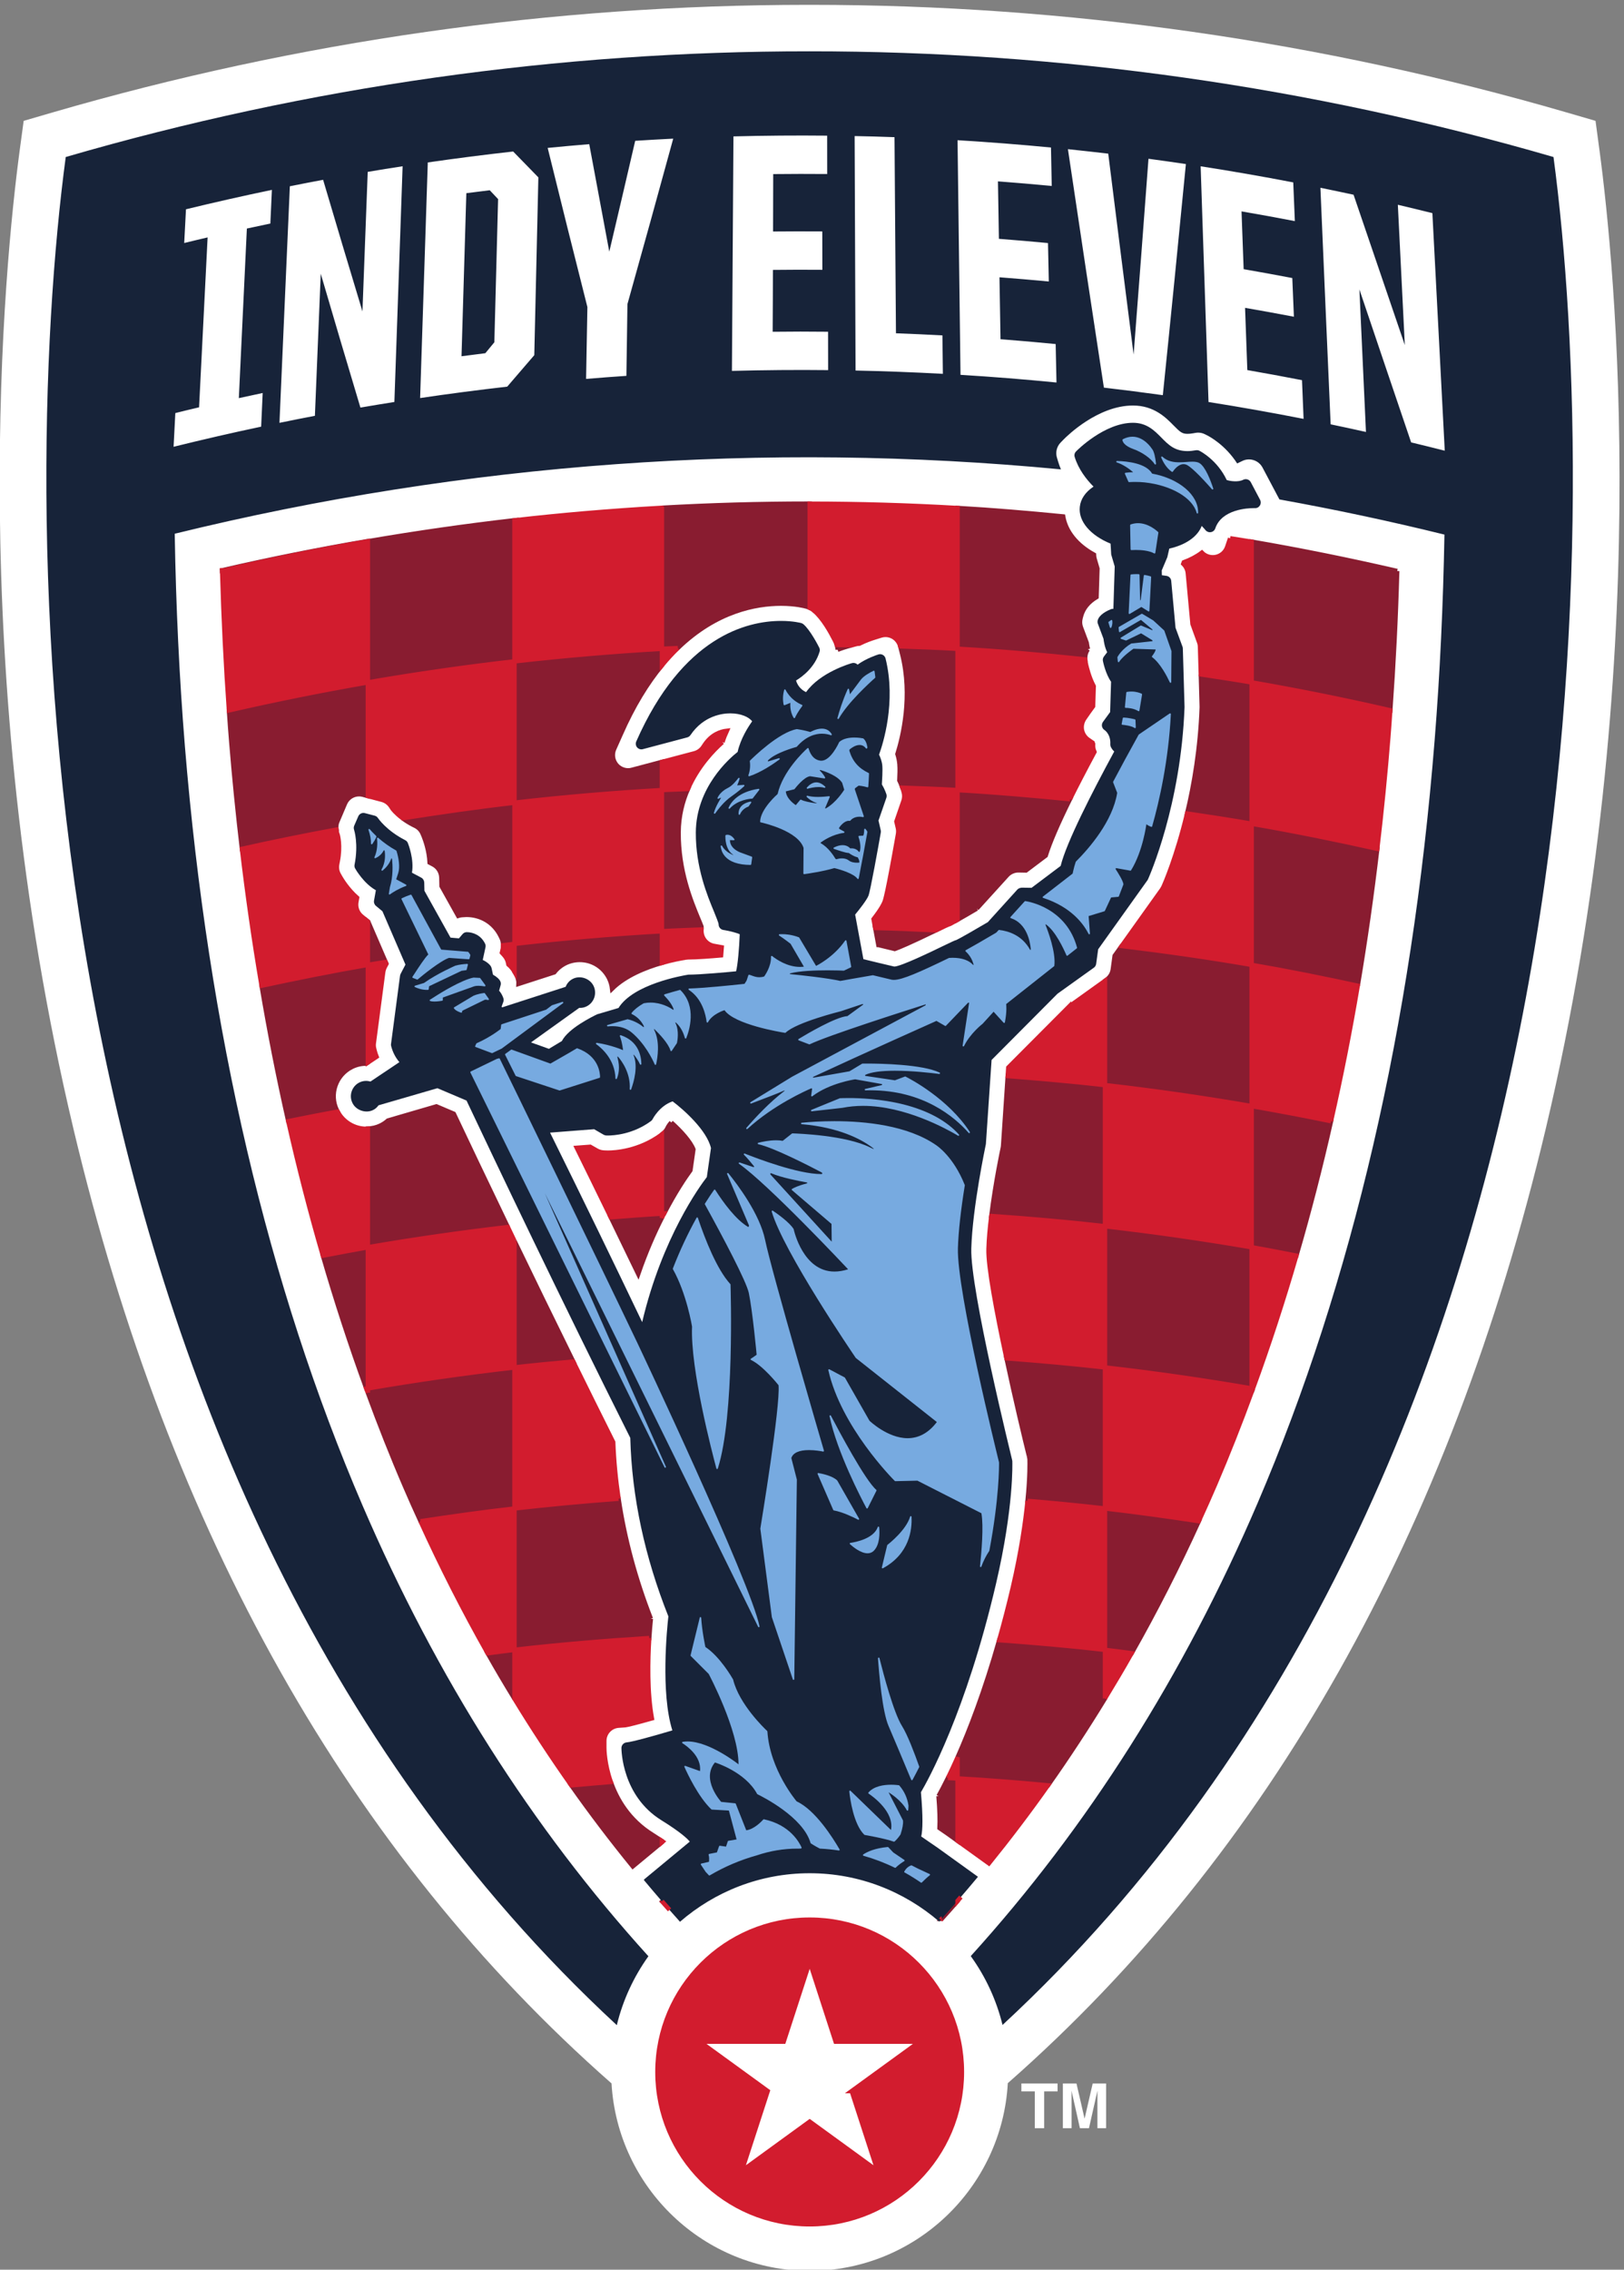<?xml version="1.0" encoding="UTF-8" standalone="no"?>
<!-- Created with Inkscape (http://www.inkscape.org/) -->

<svg
   xmlns:dc="http://purl.org/dc/elements/1.1/"
   xmlns:cc="http://creativecommons.org/ns#"
   xmlns:rdf="http://www.w3.org/1999/02/22-rdf-syntax-ns#"
   xmlns:svg="http://www.w3.org/2000/svg"
   xmlns="http://www.w3.org/2000/svg"
   xmlns:sodipodi="http://sodipodi.sourceforge.net/DTD/sodipodi-0.dtd"
   xmlns:inkscape="http://www.inkscape.org/namespaces/inkscape"
   width="267"
   height="373"
   id="svg3295"
   version="1.1"
   inkscape:version="0.48.4 r9939"
   sodipodi:docname="Ifmsa-int-logo.svg">
  <rect width="100%" height="100%" fill="#808080" stroke="none"/>
  <defs
     id="defs3297">
    <clipPath
       id="clipPath5208"
       clipPathUnits="userSpaceOnUse">
      <path
         id="path5210"
         d="m 259.02,672 93.96,0 0,90 -93.96,0 0,-90 z"
         inkscape:connector-curvature="0" />
    </clipPath>
    <clipPath
       id="clipPath5168"
       clipPathUnits="userSpaceOnUse">
      <path
         id="path5170"
         d="m 303.707,751.075 c -0.385,-0.477 -0.979,-0.703 -1.773,-0.457 l 0,0 c -0.83,0.256 -1.84,0.797 -2.425,1.19 l 0,0 c 0.492,-2.044 1.17,-4.564 1.716,-6.735 l 0,0 c 0.134,-0.535 0.356,-1.196 -0.179,-1.328 l 0,0 c -0.64,-0.161 -1.18,0.409 -1.479,0.687 l 0,0 c -1.062,0.992 -2.134,2.125 -3.193,2.887 l 0,0 c -0.066,-0.399 -0.298,-0.868 -0.532,-1.239 l 0,0 c -0.19,-0.299 -0.545,-0.668 -1.006,-0.731 l 0,0 c -0.611,-0.086 -1.63,0.116 -2.484,0.227 l 0,0 c -0.847,0.113 -1.661,0.272 -2.307,0.322 l 0,0 c 0.368,-0.86 0.833,-2.091 1.243,-3.115 l 0,0 c 0.156,-0.395 0.391,-0.77 0.355,-1.054 l 0,0 c -0.116,-0.876 -1.544,-1.096 -2.425,-1.239 l 0,0 c 0.121,-0.073 0.244,-0.146 0.366,-0.218 l 0,0 c 4.347,1.13 9.975,2.091 16.548,2.092 l 0,0 c 6.575,-10e-4 12.203,-0.962 16.549,-2.092 l 0,0 c 0.123,0.072 0.245,0.145 0.368,0.218 l 0,0 c -0.883,0.143 -2.312,0.363 -2.427,1.239 l 0,0 c -0.037,0.284 0.199,0.659 0.355,1.054 l 0,0 c 0.409,1.024 0.875,2.255 1.243,3.115 l 0,0 c -0.645,-0.05 -1.46,-0.209 -2.307,-0.322 l 0,0 c -0.853,-0.111 -1.874,-0.313 -2.485,-0.227 l 0,0 c -0.461,0.063 -0.815,0.432 -1.003,0.731 l 0,0 c -0.236,0.371 -0.467,0.84 -0.535,1.239 l 0,0 c -1.058,-0.762 -2.13,-1.895 -3.192,-2.887 l 0,0 c -0.299,-0.278 -0.839,-0.848 -1.48,-0.687 l 0,0 c -0.534,0.132 -0.312,0.793 -0.177,1.328 l 0,0 c 0.545,2.171 1.222,4.691 1.714,6.735 l 0,0 c -0.584,-0.393 -1.594,-0.934 -2.424,-1.19 l 0,0 c -0.795,-0.246 -1.389,-0.02 -1.773,0.457 l 0,0 c -0.22,0.274 -1.912,3.664 -2.426,4.491 l 0,0 c -0.515,-0.827 -2.204,-4.217 -2.425,-4.491"
         inkscape:connector-curvature="0" />
    </clipPath>
    <clipPath
       id="clipPath5156"
       clipPathUnits="userSpaceOnUse">
      <path
         id="path5158"
         d="m 283.242,759.362 0,-21.128 c 4.31,1.679 12.394,4.129 22.89,4.13 l 0,0 c 10.406,-10e-4 18.44,-2.407 22.776,-4.086 l 0,0 0,21.084 -45.666,0 z"
         inkscape:connector-curvature="0" />
    </clipPath>
    <clipPath
       id="clipPath5144"
       clipPathUnits="userSpaceOnUse">
      <path
         id="path5146"
         d="m 259.02,672 93.96,0 0,90 -93.96,0 0,-90 z"
         inkscape:connector-curvature="0" />
    </clipPath>
    <clipPath
       id="clipPath4074"
       clipPathUnits="userSpaceOnUse">
      <path
         id="path4076"
         d="M 0,0 792,0 792,612 0,612 0,0 z"
         inkscape:connector-curvature="0" />
    </clipPath>
    <clipPath
       id="clipPath4070"
       clipPathUnits="userSpaceOnUse">
      <path
         id="path4072"
         d="M 0,0 792,0 792,612 0,612 0,0 z"
         inkscape:connector-curvature="0" />
    </clipPath>
    <clipPath
       id="clipPath4066"
       clipPathUnits="userSpaceOnUse">
      <path
         id="path4068"
         d="m 332.598,243.597 c -2.835,-5.629 -1.151,-9.057 -1.151,-9.057 l 0,0 c 6.56,-9.318 17.462,-1.405 17.462,-1.405 l 0,0 83.893,0 c 0,0 10.903,-7.913 17.462,1.405 l 0,0 c 0,0 1.684,3.428 -1.15,9.057 l 0,0 -58.275,101.993 -58.241,-101.993 z"
         inkscape:connector-curvature="0" />
    </clipPath>
    <clipPath
       id="clipPath4062"
       clipPathUnits="userSpaceOnUse">
      <path
         id="path4064"
         d="M 0,0 792,0 792,612 0,612 0,0 z"
         inkscape:connector-curvature="0" />
    </clipPath>
    <clipPath
       id="clipPath4058"
       clipPathUnits="userSpaceOnUse">
      <path
         id="path4060"
         d="M 0,0 792,0 792,612 0,612 0,0 z"
         inkscape:connector-curvature="0" />
    </clipPath>
    <clipPath
       id="clipPath4054"
       clipPathUnits="userSpaceOnUse">
      <path
         id="path4056"
         d="m 453.785,320.137 -124.878,0 c -0.76,0 -1.615,-0.151 -2.566,-0.454 l 0,0 c -0.949,-0.306 -1.73,-0.683 -2.335,-1.142 l 0,0 -6.155,-5.362 c -0.607,-0.381 -1.122,-1.008 -1.536,-1.883 l 0,0 c -0.42,-0.873 -0.629,-1.691 -0.629,-2.448 l 0,0 0,-7.189 c 0,-0.765 0.209,-1.562 0.629,-2.396 l 0,0 c 0.414,-0.837 0.929,-1.484 1.536,-1.94 l 0,0 6.155,-5.359 c 0.605,-0.382 1.386,-0.743 2.335,-1.083 l 0,0 c 0.951,-0.347 1.806,-0.518 2.566,-0.518 l 0,0 7.975,0 9.996,0 113.197,12.587 c 0,0 12.042,4.874 5.136,14.271 l 0,0 c 0,0 -2.74,2.916 -11.39,2.916 l 0,0 c -0.012,0 -0.023,0 -0.036,0"
         inkscape:connector-curvature="0" />
    </clipPath>
    <clipPath
       id="clipPath4050"
       clipPathUnits="userSpaceOnUse">
      <path
         id="path4052"
         d="M 0,0 792,0 792,612 0,612 0,0 z"
         inkscape:connector-curvature="0" />
    </clipPath>
    <clipPath
       id="clipPath4046"
       clipPathUnits="userSpaceOnUse">
      <path
         id="path4048"
         d="m 444.482,289.331 -11.643,0 -111.55,-12.586 c 0,0 -12.046,-4.875 -5.136,-14.272 l 0,0 c 0,0 2.747,-2.929 11.424,-2.919 l 0,0 124.879,0 c 0.758,0 1.611,0.152 2.561,0.458 l 0,0 c 0.953,0.306 1.733,0.683 2.34,1.141 l 0,0 6.151,5.361 c 0.611,0.384 1.122,1.007 1.539,1.881 l 0,0 c 0.421,0.878 0.629,1.694 0.629,2.455 l 0,0 0,7.185 c 0,0.765 -0.208,1.561 -0.629,2.399 l 0,0 c -0.417,0.837 -0.928,1.481 -1.539,1.938 l 0,0 -6.151,5.362 c -0.607,0.381 -1.387,0.739 -2.34,1.082 l 0,0 c -0.95,0.342 -1.803,0.515 -2.561,0.515 l 0,0 -7.974,0 z"
         inkscape:connector-curvature="0" />
    </clipPath>
    <clipPath
       id="clipPath4042"
       clipPathUnits="userSpaceOnUse">
      <path
         id="path4044"
         d="M 0,0 792,0 792,612 0,612 0,0 z"
         inkscape:connector-curvature="0" />
    </clipPath>
    <clipPath
       id="clipPath4038"
       clipPathUnits="userSpaceOnUse">
      <path
         id="path4040"
         d="M 0,0 792,0 792,612 0,612 0,0 z"
         inkscape:connector-curvature="0" />
    </clipPath>
    <clipPath
       id="clipPath4034"
       clipPathUnits="userSpaceOnUse">
      <path
         id="path4036"
         d="m 253.717,286.27 c 0,-75.678 61.345,-137.026 137.024,-137.026 l 0,0 c 75.675,0 137.023,61.348 137.023,137.026 l 0,0 c 0,75.675 -61.348,137.021 -137.023,137.021 l 0,0 c -75.679,0 -137.024,-61.346 -137.024,-137.021"
         inkscape:connector-curvature="0" />
    </clipPath>
    <clipPath
       clipPathUnits="userSpaceOnUse"
       id="clipPath2999">
      <path
         inkscape:connector-curvature="0"
         d="m 461.9,268.95 150.1,0 0,523.05 -150.1,0 0,-523.05 z"
         id="path3001" />
    </clipPath>
    <clipPath
       clipPathUnits="userSpaceOnUse"
       id="clipPath3013">
      <path
         inkscape:connector-curvature="0"
         d="m 539.04,45.84 39.96,0 0,47.924 -39.96,0 0,-47.924 z"
         id="path3015" />
    </clipPath>
    <clipPath
       clipPathUnits="userSpaceOnUse"
       id="clipPath3027">
      <path
         inkscape:connector-curvature="0"
         d="m 539.041,45.84 39.959,0 0,47.924 -39.959,0 0,-47.924 z"
         id="path3029" />
    </clipPath>
  </defs>
  <sodipodi:namedview
     id="base"
     pagecolor="#ffffff"
     bordercolor="#666666"
     borderopacity="1.0"
     inkscape:pageopacity="0.0"
     inkscape:pageshadow="2"
     inkscape:zoom="1.979899"
     inkscape:cx="214.61561"
     inkscape:cy="186.03378"
     inkscape:document-units="px"
     inkscape:current-layer="g3613"
     showgrid="false"
     inkscape:window-width="1301"
     inkscape:window-height="1069"
     inkscape:window-x="107"
     inkscape:window-y="92"
     inkscape:window-maximized="0" />
  <g
     inkscape:label="Layer 1"
     inkscape:groupmode="layer"
     id="layer1"
     transform="translate(0,-679.362)">
    <g
       id="g3613"
       transform="matrix(0.973,0,0,0.973,5.683,741.906)">
      <g
         id="g4044"
         transform="matrix(1.156,0,0,1.156,-12.308,-9.277)">
        <g
           inkscape:label="Layer 1"
           id="layer1-7"
           transform="matrix(0.237,0,0,0.237,-263.779,531.842)">
          <g
             transform="matrix(1.25,0,0,-1.25,-29.901,1051.95)"
             inkscape:label="NASL-Fall-Schedule-PR-EN_yqcu8sn24xzo1o55by7w6a5qw"
             id="g2993">
            <g
               id="g7178"
               transform="matrix(10.881,0,0,10.881,1722.416,2723.007)">
              <path
                 d="M 0,0 -0.183,1.361 -1.501,1.744 C -12.636,4.98 -24.161,6.619 -35.76,6.619 l -0.145,0 c -11.591,0 -23.109,-1.641 -34.236,-4.875 L -71.458,1.36 -71.642,0 c -0.681,-5.106 -2.525,-23.39 2.433,-44.295 4.354,-18.363 12.549,-32.879 24.407,-43.299 0.271,-4.728 4.191,-8.497 8.984,-8.497 4.799,0 8.722,3.775 8.985,8.508 11.854,10.418 20.045,24.932 24.4,43.288 C 2.528,-23.382 0.683,-5.104 0,0"
                 style="fill:#ffffff;fill-opacity:1;fill-rule:nonzero;stroke:none"
                 id="path7180"
                 inkscape:connector-curvature="0" />
            </g>
            <g
               id="g7182"
               transform="matrix(10.881,0,0,10.881,1234.559,1918.571)"
               style="stroke:#891c30;stroke-width:0.2;stroke-opacity:1">
              <path
                 d="m 0,0 c -0.596,-0.048 -1.195,-0.099 -1.79,-0.154 0.892,-1.264 1.822,-2.486 2.788,-3.673 l 1.321,1.094 0,0.058 C 2.193,-2.59 2.053,-2.5 1.88,-2.391 0.821,-1.734 0.279,-0.797 0,0 m 2.319,-5.408 0,0.003 c -0.016,0.018 -0.033,0.037 -0.052,0.058 0.019,-0.021 0.036,-0.041 0.052,-0.061 m 12.687,-0.798 c 0.241,0.27 0.481,0.537 0.719,0.811 l 0,0.007 c -0.239,-0.274 -0.478,-0.547 -0.722,-0.818 l 0.003,0 z m -19.373,30.728 0,-5.733 c 0.886,0.102 1.775,0.186 2.664,0.267 -0.949,1.924 -1.855,3.788 -2.664,5.466 M 14.861,-0.642 c 0.05,-0.613 0.063,-1.083 0.046,-1.448 l 0.372,-0.256 0.446,-0.321 0,2.828 C 15.58,0.17 15.433,0.173 15.289,0.179 15.112,-0.18 14.965,-0.456 14.861,-0.642 M 1.817,7.398 C 1.112,9.203 0.625,11.02 0.354,12.827 -1.221,12.71 -2.796,12.574 -4.367,12.395 l 0,-6.404 c 2.034,0.232 4.071,0.405 6.11,0.531 0.024,0.354 0.05,0.656 0.074,0.876 m -6.184,-3.629 0,2.222 C -4.773,5.943 -5.18,5.883 -5.583,5.833 c 0.396,-0.699 0.8,-1.384 1.216,-2.064 m 0,15.02 c -2.222,-0.254 -4.442,-0.571 -6.651,-0.952 l 0,-0.191 c 0.539,-1.462 1.104,-2.896 1.708,-4.293 0.221,-0.517 0.45,-1.025 0.682,-1.532 1.417,0.216 2.837,0.414 4.261,0.576 l 0,6.392 z m 40.026,36.098 c -2.186,0.505 -4.385,0.949 -6.597,1.33 l 0,-6.377 c 2.103,-0.363 4.202,-0.787 6.285,-1.265 0.146,2.042 0.253,4.152 0.312,6.312 M 22.848,37.447 22.764,36.829 c -0.025,-0.188 -0.129,-0.357 -0.285,-0.468 l -0.069,-0.05 0,-4.724 c 2.225,-0.254 4.442,-0.572 6.652,-0.953 l 0,6.403 c -1.958,0.338 -3.926,0.618 -5.895,0.855 L 22.848,37.447 z M -4.669,25.149 c -1.048,2.178 -1.911,3.993 -2.45,5.137 l -0.789,0.335 -2.195,-0.64 c -0.103,-0.094 -0.218,-0.17 -0.347,-0.231 -0.17,-0.084 -0.367,-0.127 -0.568,-0.137 l 0,-5.376 c -0.678,-0.116 -1.357,-0.252 -2.036,-0.381 0.6,-2.065 1.258,-4.076 1.971,-6.031 0.024,0.004 0.045,0.008 0.065,0.012 l 0,6.4 c 2.11,0.362 4.227,0.663 6.349,0.912 m 31.425,25.055 0.041,-1.457 0,-0.043 c -0.066,-1.847 -0.347,-3.488 -0.663,-4.808 0.978,-0.142 1.952,-0.294 2.928,-0.461 l 0,6.405 c -0.769,0.132 -1.537,0.247 -2.306,0.364 m -11.031,-49.09 0,-0.953 c 1.369,-0.079 2.734,-0.187 4.1,-0.314 0.899,1.274 1.76,2.588 2.585,3.937 l 0,2.207 C 20.813,6.173 19.214,6.311 17.614,6.428 16.953,4.104 16.268,2.334 15.725,1.114 m 6.685,24.076 0,6.397 c -1.466,0.167 -2.94,0.297 -4.41,0.41 l -0.21,-3.156 c -10e-4,-0.034 -0.008,-0.069 -0.014,-0.103 -0.01,-0.037 -0.334,-1.571 -0.521,-3.087 1.722,-0.12 3.439,-0.266 5.155,-0.463 l 0,-6.399 c 2.225,-0.254 4.442,-0.571 6.652,-0.952 l 0,6.4 c 0.677,-0.118 1.353,-0.252 2.026,-0.38 0.578,1.983 1.101,4.015 1.571,6.095 -1.196,0.245 -2.395,0.475 -3.597,0.682 l 0,-6.397 c -2.21,0.382 -4.427,0.698 -6.652,0.953 m 0,-19.199 c 0.403,-0.048 0.804,-0.105 1.208,-0.156 1.088,1.923 2.105,3.919 3.046,5.985 -1.415,0.213 -2.833,0.411 -4.254,0.575 l 0,-6.404 z m 6.708,11.835 c -0.019,0.004 -0.039,0.008 -0.056,0.011 l 0,-0.163 c 0.019,0.05 0.037,0.102 0.056,0.152 m -10.159,-3.038 0.01,-0.036 c 0.011,-0.046 0.016,-0.091 0.021,-0.139 l 0,-0.035 c 0.001,-0.047 0.022,-0.69 -0.091,-1.834 1.172,-0.099 2.342,-0.213 3.511,-0.347 l 0,6.392 c -1.488,0.171 -2.978,0.301 -4.467,0.415 0.397,-1.852 0.827,-3.659 1.016,-4.416 m 14.912,21.303 c 0.343,2.03 0.637,4.099 0.886,6.206 -1.892,0.423 -3.788,0.808 -5.695,1.138 l 0,-6.398 c 1.608,-0.276 3.21,-0.6 4.809,-0.946 m -51.492,18.735 0,0.073 -0.004,0 c 0.001,-0.024 0.002,-0.047 0.004,-0.073 m 13.254,2.362 0,-0.001 c 0.067,0.008 0.134,0.014 0.202,0.021 -0.068,-0.007 -0.135,-0.012 -0.202,-0.02 m -13.254,-2.267 0,-0.022 c 2.19,0.509 4.394,0.954 6.603,1.336 l 0,0.009 c -2.211,-0.378 -4.415,-0.818 -6.603,-1.323 M 13.09,46.132 c 0.018,-0.193 0.008,-0.482 -0.004,-0.737 0.067,-0.135 0.11,-0.252 0.137,-0.329 0.834,-0.03 1.668,-0.06 2.502,-0.107 l 0,6.406 c -0.867,0.05 -1.734,0.08 -2.6,0.11 0,-0.001 0.002,-0.003 0.002,-0.003 l 0.089,-0.356 c 0.476,-1.897 0.031,-3.731 -0.217,-4.526 0.048,-0.153 0.079,-0.308 0.091,-0.458 M -12.419,30.443 c -0.354,0.723 -0.051,1.609 0.683,1.968 0.207,0.1 0.421,0.148 0.637,0.148 l 0.009,0 0.072,0.049 0,4.429 c -1.611,-0.278 -3.216,-0.601 -4.816,-0.946 0.352,-2.091 0.756,-4.137 1.209,-6.141 0.746,0.152 1.492,0.297 2.239,0.436 -0.01,0.02 -0.023,0.036 -0.033,0.057 m 29.016,9.143 1.37,1.508 c 0.131,0.144 0.319,0.226 0.512,0.226 0.004,0 0.347,-0.006 0.347,-0.006 l 0.895,0.674 c 0.184,0.594 0.553,1.451 1.1,2.557 -1.697,0.17 -3.395,0.317 -5.096,0.414 l 0,-5.878 c 0.227,0.127 0.532,0.304 0.872,0.505 m -4.463,-1.65 c 0.256,-0.064 0.536,-0.132 0.74,-0.18 0.191,0.067 0.669,0.265 1.857,0.84 0.006,0.002 0.01,0.005 0.016,0.008 -0.92,0.044 -1.836,0.084 -2.757,0.106 l 0.144,-0.774 z m 9.501,13.406 c -0.025,0.103 -0.043,0.203 -0.055,0.29 l -0.259,0.692 c -0.05,0.132 -0.057,0.276 -0.024,0.412 l 0.027,0.104 c 0.089,0.35 0.328,0.644 0.702,0.867 l 0.041,1.288 -0.126,0.431 c -0.017,0.049 -0.024,0.102 -0.028,0.157 l -0.002,0.042 c -0.794,0.435 -1.282,1.05 -1.399,1.735 -1.594,0.157 -3.188,0.292 -4.787,0.384 l 0,-6.379 c 1.933,-0.112 3.863,-0.277 5.789,-0.483 -0.014,0.163 0.026,0.326 0.121,0.46 M 2.744,29.891 C 2.671,29.811 2.618,29.732 2.595,29.689 L 2.563,29.625 C 2.516,29.529 2.445,29.447 2.36,29.383 l -0.041,-0.032 0,-3.588 c -0.774,-0.044 -1.548,-0.106 -2.32,-0.166 0.396,-0.815 0.813,-1.675 1.245,-2.571 0.341,0.989 0.717,1.841 1.075,2.548 l 0,0.186 c 0.032,0.003 0.066,0.003 0.099,0.004 0.504,0.973 0.959,1.641 1.193,1.962 l 0.135,0.946 c -0.139,0.35 -0.557,0.821 -1.002,1.219 m 7.542,21.427 c 0.229,0.089 0.392,0.135 0.439,0.149 l 0.218,0.06 c -0.231,0.005 -0.463,0.009 -0.694,0.011 0.023,-0.072 0.038,-0.146 0.037,-0.22 m -27.493,-4.199 c 0.133,-1.629 0.294,-3.237 0.482,-4.825 1.424,0.318 2.853,0.607 4.286,0.873 -0.018,0.124 -0.012,0.249 0.039,0.363 l 0.349,0.822 c 0.112,0.258 0.364,0.418 0.637,0.418 0.056,0 0.117,-0.007 0.177,-0.023 l 0.219,-0.06 0,5.153 c -2.107,-0.364 -4.206,-0.789 -6.296,-1.269 0.034,-0.487 0.067,-0.973 0.107,-1.452 m 6.189,9.116 0,-6.395 c 2.209,0.38 4.429,0.699 6.651,0.953 l 0,6.394 c -2.222,-0.255 -4.442,-0.573 -6.651,-0.952 m 0.022,-17.249 -0.022,0.018 0,-1.967 c 0.271,0.046 0.54,0.083 0.808,0.128 l -0.786,1.821 z m 6.629,5.4 c 2.224,0.255 4.455,0.445 6.686,0.573 l 0,1.276 -1.357,-0.36 C 0.904,45.858 0.844,45.851 0.785,45.851 c -0.199,0 -0.393,0.088 -0.526,0.242 -0.172,0.203 -0.213,0.486 -0.108,0.727 l 0.294,0.658 c 0.573,1.307 1.211,2.332 1.874,3.135 l 0,0.752 C 0.088,51.237 -2.143,51.046 -4.367,50.793 l 0,-6.407 z m -5.075,-0.703 c 0.13,-0.097 0.285,-0.2 0.473,-0.296 l 0.115,-0.057 c 0.149,-0.076 0.265,-0.203 0.326,-0.357 l 0.05,-0.119 c 0.063,-0.16 0.237,-0.63 0.264,-1.182 l 0.168,-0.089 c 0.219,-0.117 0.358,-0.345 0.364,-0.593 l 0.009,-0.385 0.753,-1.348 c 0.058,0.019 0.12,0.031 0.183,0.034 0,0 0.191,0.011 0.192,0.011 0.67,0 1.248,-0.355 1.544,-0.949 l 0.053,-0.11 c 0.05,-0.1 0.065,-0.209 0.062,-0.32 0.175,0.021 0.346,0.047 0.519,0.066 l 0,6.397 C -6.063,44.192 -7.752,43.95 -9.442,43.683 m 11.761,14.07 0,-6.388 c 0.241,0.012 0.481,0.018 0.721,0.03 1.742,1.682 3.538,2.013 4.68,2.013 0.662,0 1.086,-0.115 1.131,-0.128 l 0.067,-0.019 c 0.035,-0.01 0.07,-0.025 0.103,-0.04 l 0,4.718 c -0.027,0 -0.052,10e-4 -0.08,10e-4 -2.208,0 -4.418,-0.063 -6.622,-0.187 M -4.367,36.728 c 0.026,-0.043 0.057,-0.085 0.079,-0.132 l 0.05,-0.113 c 0.039,-0.099 0.061,-0.205 0.055,-0.311 l 1.619,0.524 c 0.139,0.177 0.315,0.32 0.516,0.417 0.192,0.094 0.416,0.145 0.641,0.145 0.569,0 1.078,-0.319 1.33,-0.832 0.071,-0.15 0.119,-0.31 0.137,-0.469 0.607,0.595 1.518,0.958 2.259,1.17 l 0,1.435 C 0.088,38.434 -2.143,38.244 -4.367,37.989 l 0,-1.261 z m 8.478,1.909 0,0.135 C 4.078,38.865 4.007,39.027 3.967,39.124 3.631,39.938 3.065,41.3 3.075,43.042 3.079,43.785 3.251,44.444 3.498,45.008 3.105,44.99 2.712,44.981 2.319,44.959 l 0,-6.397 c 0.597,0.033 1.195,0.051 1.792,0.075"
                 style="fill:#891c30;fill-opacity:1;fill-rule:nonzero;stroke:#891c30;stroke-width:0.2;stroke-opacity:1"
                 id="path7184"
                 inkscape:connector-curvature="0" />
            </g>
            <g
               id="g7186"
               transform="matrix(10.881,0,0,10.881,1629.453,2579.226)">
              <path
                 d="m 0,0 c -0.789,2.322 -1.57,4.631 -2.346,6.932 0.101,-2.152 0.2,-4.306 0.297,-6.459 -0.534,0.12 -1.066,0.235 -1.601,0.346 -0.157,3.575 -0.313,7.148 -0.464,10.722 0.503,-0.102 1.002,-0.207 1.503,-0.315 0.769,-2.262 1.543,-4.532 2.324,-6.813 -0.106,2.12 -0.21,4.238 -0.316,6.358 0.525,-0.124 1.044,-0.249 1.566,-0.379 C 1.148,6.803 1.338,3.213 1.524,-0.376 1.017,-0.248 0.508,-0.121 0,0 m -9.188,1.831 c -0.12,3.561 -0.238,7.122 -0.357,10.684 1.404,-0.218 2.802,-0.461 4.199,-0.73 0.024,-0.586 0.049,-1.171 0.073,-1.755 -0.805,0.156 -1.61,0.302 -2.418,0.441 0.031,-0.872 0.062,-1.745 0.096,-2.619 0.736,-0.127 1.471,-0.263 2.206,-0.402 0.024,-0.585 0.047,-1.17 0.073,-1.754 -0.739,0.14 -1.475,0.276 -2.215,0.403 0.035,-0.938 0.069,-1.88 0.103,-2.821 0.828,-0.144 1.653,-0.296 2.479,-0.457 0.023,-0.586 0.047,-1.169 0.072,-1.755 -1.434,0.282 -2.872,0.538 -4.311,0.765 m -2.072,0.31 c -0.89,0.123 -1.779,0.238 -2.672,0.342 -0.552,3.607 -1.097,7.209 -1.631,10.808 0.608,-0.064 1.219,-0.131 1.828,-0.203 0.38,-3.033 0.76,-6.068 1.151,-9.107 0.23,2.959 0.454,5.916 0.674,8.875 0.566,-0.076 1.134,-0.156 1.696,-0.24 C -10.553,9.125 -10.9,5.632 -11.26,2.141 m -9.174,0.921 c -0.045,3.545 -0.089,7.09 -0.134,10.635 1.412,-0.085 2.827,-0.195 4.236,-0.331 0.012,-0.581 0.025,-1.162 0.035,-1.743 -0.812,0.078 -1.628,0.148 -2.439,0.209 0.013,-0.868 0.027,-1.738 0.043,-2.605 0.742,-0.057 1.484,-0.12 2.226,-0.191 0.012,-0.58 0.026,-1.163 0.037,-1.743 -0.744,0.07 -1.495,0.135 -2.237,0.191 0.017,-0.936 0.032,-1.87 0.047,-2.807 0.833,-0.065 1.669,-0.136 2.501,-0.219 0.015,-0.581 0.025,-1.162 0.037,-1.743 -1.447,0.142 -2.899,0.259 -4.352,0.347 m -4.759,0.195 c -0.013,3.543 -0.026,7.086 -0.042,10.628 0.605,-0.011 1.205,-0.028 1.808,-0.05 0.021,-2.963 0.044,-5.927 0.066,-8.889 0.703,-0.026 1.406,-0.057 2.107,-0.096 0.008,-0.58 0.014,-1.162 0.02,-1.742 -1.317,0.072 -2.64,0.122 -3.959,0.149 m -5.606,-0.016 c 0.025,3.543 0.046,7.086 0.069,10.629 1.419,0.037 2.831,0.048 4.249,0.034 0,-0.579 0,-1.16 0.002,-1.739 -0.818,0.007 -1.63,0.006 -2.448,-0.003 -0.003,-0.867 -0.006,-1.735 -0.007,-2.602 0.744,0.007 1.487,0.008 2.232,0.003 0.002,-0.58 0.003,-1.161 0.003,-1.74 -0.748,0.006 -1.493,0.005 -2.241,-0.004 -10e-4,-0.934 -0.007,-1.869 -0.012,-2.804 0.84,0.01 1.676,0.011 2.512,0.001 0.002,-0.58 0,-1.16 0.003,-1.74 -1.455,0.016 -2.909,0.003 -4.362,-0.035 m -4.738,3.028 C -35.553,5.184 -35.57,4.1 -35.584,3.016 c -0.61,-0.041 -1.218,-0.087 -1.828,-0.138 0.019,1.085 0.042,2.17 0.059,3.256 -0.61,2.408 -1.21,4.814 -1.801,7.214 0.627,0.062 1.258,0.118 1.885,0.17 0.301,-1.624 0.605,-3.248 0.909,-4.873 0.396,1.677 0.788,3.351 1.175,5.025 0.576,0.037 1.148,0.069 1.724,0.098 -0.682,-2.494 -1.373,-4.993 -2.076,-7.499 m -4.224,-2.315 c -0.409,-0.474 -0.82,-0.95 -1.227,-1.427 -1.32,-0.151 -2.635,-0.322 -3.95,-0.517 0.115,3.56 0.23,7.119 0.348,10.679 1.285,0.186 2.581,0.352 3.871,0.496 0.379,-0.39 0.762,-0.781 1.143,-1.173 -0.062,-2.686 -0.124,-5.371 -0.185,-8.058 m -6.344,-2.122 c -0.513,-0.081 -1.026,-0.166 -1.54,-0.254 -0.609,2.026 -1.208,4.048 -1.799,6.068 -0.09,-2.147 -0.175,-4.295 -0.265,-6.441 -0.535,-0.102 -1.071,-0.208 -1.607,-0.319 0.158,3.576 0.314,7.151 0.471,10.724 0.502,0.1 1.004,0.198 1.508,0.292 0.586,-1.985 1.181,-3.973 1.784,-5.965 0.078,2.109 0.158,4.216 0.239,6.324 0.528,0.09 1.053,0.175 1.582,0.255 -0.122,-3.56 -0.247,-7.121 -0.373,-10.684 m -5.624,8.088 c -0.356,-0.075 -0.709,-0.149 -1.065,-0.227 -0.123,-2.563 -0.243,-5.125 -0.364,-7.687 0.36,0.079 0.72,0.157 1.081,0.233 -0.022,-0.508 -0.048,-1.017 -0.069,-1.526 -1.329,-0.28 -2.652,-0.586 -3.971,-0.912 0.027,0.511 0.053,1.02 0.079,1.528 0.358,0.09 0.718,0.177 1.077,0.261 0.128,2.568 0.258,5.134 0.387,7.701 -0.355,-0.084 -0.708,-0.166 -1.061,-0.254 0.027,0.509 0.055,1.019 0.08,1.529 1.295,0.315 2.594,0.608 3.896,0.879 -0.023,-0.508 -0.047,-1.018 -0.07,-1.525 m 58.184,3.015 c -11.019,3.201 -22.381,4.798 -33.744,4.791 -11.355,0.007 -22.709,-1.59 -33.718,-4.791 -2.159,-16.132 -2.451,-59.299 24.988,-84.675 0.277,1.141 0.77,2.197 1.433,3.123 -5.268,5.812 -9.614,12.65 -12.957,20.418 -4.294,9.978 -7.008,21.56 -8.061,34.428 -0.253,3.105 -0.407,6.342 -0.461,9.631 13.176,3.231 26.763,4.201 40.186,2.917 -0.047,0.111 -0.09,0.222 -0.123,0.335 l -0.059,0.197 c -0.074,0.241 -0.008,0.506 0.168,0.685 l 0.143,0.147 c 0.154,0.155 1.546,1.53 3.137,1.53 0.955,0 1.492,-0.546 1.845,-0.906 0.289,-0.292 0.379,-0.377 0.627,-0.377 0.073,0 0.157,0.008 0.249,0.024 l 0.111,0.019 c 0.043,0.008 0.082,0.012 0.123,0.012 0.107,0 0.215,-0.026 0.31,-0.075 l 0.103,-0.052 c 0.089,-0.044 0.815,-0.426 1.356,-1.27 l 0.225,0.108 c 0.102,0.052 0.207,0.075 0.311,0.075 0.249,0 0.489,-0.135 0.613,-0.367 l 0.767,-1.447 c 2.504,-0.452 5.001,-0.982 7.483,-1.594 -0.057,-3.172 -0.203,-6.309 -0.446,-9.336 -1.031,-12.91 -3.732,-24.536 -8.025,-34.559 -3.35,-7.817 -7.711,-14.695 -13.008,-20.536 0.668,-0.926 1.161,-1.98 1.441,-3.121 C 8.9,-46.354 8.613,-3.195 6.455,12.935 m -49.297,-1.639 c -0.074,-2.464 -0.146,-4.927 -0.219,-7.391 0.36,0.048 0.721,0.095 1.08,0.138 0.137,0.165 0.271,0.331 0.409,0.495 0.055,2.163 0.115,4.327 0.17,6.49 -0.128,0.133 -0.251,0.267 -0.378,0.401 -0.357,-0.043 -0.709,-0.088 -1.062,-0.133 M -31.937,-33.3 c -0.308,-0.398 -2.026,-2.739 -2.932,-6.574 -1.286,2.691 -2.687,5.575 -4.177,8.589 l 1.998,0.155 0.431,-0.25 c 0.034,-0.019 0.073,-0.031 0.113,-0.034 0,0 0.028,-0.002 0.082,-0.002 0.25,0 1.129,0.047 1.951,0.654 0.034,0.024 0.061,0.055 0.078,0.092 0.003,0.006 0.305,0.597 0.905,0.802 0.506,-0.38 1.549,-1.308 1.739,-2.117 l -0.188,-1.315 z m 10.479,-30.408 -0.757,0.52 c 0.067,0.298 0.085,0.873 -0.014,2.005 0.307,0.519 2.047,3.624 3.409,9.468 0.806,3.463 0.738,5.461 0.735,5.544 -10e-4,0.017 -0.003,0.034 -0.009,0.051 -0.015,0.077 -1.909,7.722 -1.851,9.584 0.055,1.872 0.651,4.67 0.662,4.735 l 0.258,3.809 2.986,3 1.651,1.182 c 0.058,0.041 0.096,0.104 0.105,0.173 l 0.091,0.662 2.235,3.129 c 0.01,0.013 0.018,0.028 0.025,0.044 0.061,0.135 1.494,3.366 1.657,7.809 l -0.077,2.647 c 0,0.027 -0.003,0.055 -0.014,0.081 l -0.318,0.863 -0.195,2.124 c -0.01,0.118 -0.101,0.213 -0.22,0.229 l -0.204,0.028 -0.006,0.219 0.254,0.601 0.088,0.387 c 0.755,0.17 1.289,0.549 1.471,1.029 0.111,-0.117 0.172,-0.192 0.172,-0.193 0.06,-0.072 0.154,-0.106 0.247,-0.089 0.092,0.016 0.166,0.082 0.196,0.17 0.295,0.875 1.5,0.918 1.738,0.918 l 0.056,0 c 0.097,-0.007 0.178,0.041 0.228,0.118 0.048,0.077 0.052,0.175 0.01,0.257 l -0.422,0.8 c -0.065,0.123 -0.217,0.173 -0.342,0.11 -0.225,-0.116 -0.592,-0.064 -0.75,-0.011 -0.43,0.911 -1.201,1.308 -1.237,1.325 -0.048,0.025 -0.104,0.032 -0.158,0.024 -0.137,-0.024 -0.266,-0.038 -0.385,-0.038 -0.582,0 -0.859,0.283 -1.182,0.61 -0.31,0.316 -0.661,0.673 -1.288,0.673 -1.29,0 -2.53,-1.244 -2.58,-1.297 -0.068,-0.066 -0.091,-0.163 -0.063,-0.254 0.17,-0.551 0.521,-1.008 0.854,-1.342 -0.366,-0.244 -0.584,-0.56 -0.622,-0.915 -0.074,-0.647 0.469,-1.291 1.395,-1.67 l 0.027,-0.465 c 0,-0.019 0.002,-0.039 0.01,-0.058 l 0.151,-0.512 -0.061,-1.921 c -0.041,0.004 -0.08,-0.002 -0.114,-0.017 -0.157,-0.062 -0.527,-0.235 -0.597,-0.506 -0.013,-0.051 -0.01,-0.104 0.009,-0.153 L -13.95,-8.9 c 0.011,-0.105 0.052,-0.381 0.167,-0.61 l -0.149,-0.197 c -0.044,-0.06 -0.059,-0.132 -0.044,-0.203 0.013,-0.065 0.124,-0.586 0.369,-0.938 l -0.043,-1.376 -0.326,-0.447 c -0.04,-0.058 -0.056,-0.129 -0.043,-0.2 0.014,-0.068 0.057,-0.13 0.117,-0.168 0.004,-10e-4 0.285,-0.188 0.26,-0.639 -0.001,-0.032 0.003,-0.064 0.013,-0.096 0.007,-0.018 0.047,-0.13 0.166,-0.235 -0.999,-1.842 -2.173,-4.129 -2.43,-5.187 l -1.318,-0.992 -0.447,0.006 c -0.074,-0.008 -0.146,-0.029 -0.196,-0.083 l -1.342,-1.481 c -0.608,-0.358 -1.283,-0.745 -1.429,-0.81 -0.064,-0.013 -0.176,-0.067 -0.596,-0.269 -0.576,-0.279 -1.929,-0.932 -2.217,-0.933 -0.301,0.067 -1.064,0.253 -1.399,0.335 l -0.375,2.021 c 0.184,0.223 0.523,0.652 0.605,0.857 0.088,0.224 0.451,2.247 0.558,2.861 0.006,0.035 0.004,0.069 -0.002,0.102 l -0.102,0.443 0.357,1.03 c 0.016,0.05 0.017,0.105 0.003,0.156 -0.009,0.026 -0.078,0.241 -0.207,0.451 0.011,0.192 0.039,0.627 0.02,0.85 -0.018,0.201 -0.091,0.384 -0.148,0.499 0.177,0.487 0.786,2.391 0.294,4.361 -0.016,0.067 -0.062,0.126 -0.123,0.161 -0.061,0.034 -0.135,0.041 -0.201,0.02 -0.07,-0.021 -0.552,-0.18 -0.945,-0.464 -0.012,0.016 -0.03,0.03 -0.047,0.041 -0.062,0.038 -0.14,0.049 -0.206,0.03 -0.062,-0.017 -1.438,-0.411 -2.081,-1.315 -0.148,0.069 -0.363,0.22 -0.456,0.526 0.293,0.178 0.852,0.597 1.066,1.299 0.022,0.064 0.016,0.131 -0.012,0.19 -0.041,0.08 -0.404,0.796 -0.719,1.063 -0.029,0.024 -0.062,0.041 -0.097,0.052 -0.014,0.004 -0.363,0.098 -0.916,0.098 -1.554,0 -4.472,-0.711 -6.567,-5.465 -0.039,-0.089 -0.023,-0.194 0.039,-0.268 0.067,-0.075 0.167,-0.107 0.261,-0.08 l 2.012,0.533 c 0.058,0.015 0.111,0.052 0.146,0.104 0.601,0.89 1.463,0.986 1.807,0.986 0.483,0 0.852,-0.171 0.99,-0.362 -0.174,-0.242 -0.525,-0.783 -0.658,-1.386 -0.378,-0.298 -1.885,-1.61 -1.896,-3.652 -0.008,-1.585 0.519,-2.855 0.835,-3.614 0.089,-0.226 0.198,-0.481 0.199,-0.552 0,-0.127 0.093,-0.235 0.218,-0.253 0.31,-0.047 0.647,-0.144 0.739,-0.194 -0.024,-0.652 -0.09,-1.392 -0.165,-1.679 -0.416,-0.039 -1.581,-0.149 -2.169,-0.152 -0.26,-0.042 -2.495,-0.428 -3.162,-1.51 l -0.962,-0.284 c -0.226,-0.107 -1.317,-0.644 -1.606,-1.214 l -0.587,-0.354 -0.813,0.291 2.187,1.566 c 0.113,-0.007 0.226,0.015 0.326,0.064 0.345,0.166 0.491,0.582 0.324,0.931 -0.165,0.339 -0.604,0.486 -0.93,0.325 -0.155,-0.073 -0.274,-0.205 -0.336,-0.366 l -2.878,-0.931 -0.027,0.028 c 0.037,0.112 0.078,0.215 0.078,0.216 0.022,0.056 0.022,0.117 0.003,0.175 -0.054,0.153 -0.127,0.262 -0.193,0.336 l 0.068,0.247 c 0.016,0.056 0.013,0.116 -0.009,0.168 -0.046,0.106 -0.157,0.21 -0.337,0.312 l -0.064,0.3 c -0.009,0.039 -0.029,0.076 -0.052,0.107 -0.101,0.127 -0.235,0.209 -0.348,0.259 l 0.125,0.577 c 0.011,0.057 0.006,0.116 -0.023,0.168 -0.188,0.38 -0.541,0.516 -0.837,0.516 l -0.002,0 c -0.072,-0.004 -0.137,-0.038 -0.181,-0.092 l -0.162,-0.19 -0.382,0.034 -1.183,2.123 -0.008,0.374 c -0.003,0.093 -0.053,0.176 -0.134,0.22 l -0.423,0.225 c 0.105,0.62 -0.172,1.312 -0.186,1.345 -0.022,0.057 -0.067,0.104 -0.121,0.131 -0.858,0.437 -1.228,0.993 -1.232,0.998 -0.033,0.054 -0.086,0.093 -0.148,0.11 l -0.448,0.117 c -0.123,0.032 -0.25,-0.03 -0.3,-0.147 l -0.184,-0.424 c -0.025,-0.057 -0.027,-0.124 -0.006,-0.182 0.002,-0.006 0.209,-0.642 0.022,-1.586 -0.011,-0.06 -0.002,-0.123 0.03,-0.175 0.016,-0.031 0.389,-0.678 0.937,-0.981 l -0.084,-0.47 c -0.016,-0.091 0.019,-0.184 0.09,-0.242 l 0.291,-0.241 1.044,-2.417 -0.22,-0.422 c -0.012,-0.027 -0.021,-0.055 -0.026,-0.084 l -0.408,-3.091 c -0.006,-0.032 -0.004,-0.064 0.006,-0.097 0.069,-0.275 0.198,-0.524 0.374,-0.728 l -1.314,-0.88 c -0.162,0.049 -0.336,0.037 -0.494,-0.038 -0.169,-0.082 -0.295,-0.226 -0.355,-0.403 -0.061,-0.176 -0.048,-0.365 0.033,-0.529 0.16,-0.335 0.605,-0.481 0.928,-0.324 0.103,0.047 0.185,0.12 0.255,0.217 l 2.67,0.776 1.32,-0.56 c 1.228,-2.602 4.318,-9.097 7.426,-15.29 0.069,-2.672 0.653,-5.393 1.727,-8.09 -0.056,-0.494 -0.36,-3.461 0.181,-5.168 -0.778,-0.232 -1.822,-0.525 -2.072,-0.543 -0.131,-0.011 -0.237,-0.122 -0.237,-0.255 0,-0.088 0.022,-2.163 1.806,-3.271 0.883,-0.547 1.188,-0.844 1.293,-0.972 l -2.05,-1.697 c -0.014,-0.012 -0.025,-0.027 -0.034,-0.042 0.535,-0.642 1.083,-1.273 1.64,-1.894 1.579,1.367 3.632,2.2 5.88,2.2 2.246,0 4.296,-0.831 5.876,-2.193 0.595,0.664 1.181,1.342 1.755,2.032 l -1.815,1.306 z"
                 style="fill:#172339;fill-opacity:1;fill-rule:nonzero;stroke:none"
                 id="path7188"
                 inkscape:connector-curvature="0" />
            </g>
            <g
               id="g7190"
               transform="matrix(10.881,0,0,10.881,1503.221,2568.314)">
              <path
                 d="m 0,0 c -0.01,0 -0.021,0.004 -0.026,0.014 -0.173,0.265 -0.56,0.539 -0.964,0.685 -0.434,0.156 -0.494,0.343 -0.5,0.415 -0.002,0.013 0.006,0.027 0.017,0.032 0.147,0.076 0.293,0.115 0.438,0.115 0.537,0 0.871,-0.533 0.875,-0.539 C -0.052,0.613 0.005,0.291 0.034,0.037 0.035,0.021 0.027,0.006 0.013,0.002 0.009,0 0.005,0 0,0 M 2.597,-1.133 C 2.588,-1.133 2.578,-1.13 2.57,-1.121 2.32,-0.837 1.709,-0.158 1.432,-0.019 1.383,0.005 1.332,0.017 1.28,0.017 1.043,0.017 0.848,-0.242 0.795,-0.321 0.791,-0.328 0.783,-0.333 0.773,-0.335 l -0.005,0 C 0.76,-0.335 0.756,-0.333 0.75,-0.33 0.502,-0.159 0.351,0.116 0.269,0.317 0.262,0.332 0.266,0.349 0.279,0.356 0.285,0.361 0.293,0.364 0.299,0.364 0.307,0.364 0.315,0.36 0.321,0.355 0.561,0.131 0.858,0.101 1.09,0.101 1.199,0.101 1.308,0.109 1.411,0.116 1.508,0.123 1.596,0.13 1.682,0.13 1.826,0.13 1.925,0.11 1.999,0.067 2.271,-0.095 2.51,-0.727 2.629,-1.089 2.633,-1.104 2.627,-1.121 2.612,-1.127 2.607,-1.13 2.602,-1.133 2.597,-1.133 M 1.908,-2.222 c -0.014,0 -0.028,0.01 -0.031,0.026 -0.179,0.683 -1.148,1.252 -2.352,1.385 -0.137,0.016 -0.285,0.022 -0.433,0.022 -0.09,0 -0.186,-0.002 -0.281,-0.008 l -0.002,0 c -0.012,0 -0.025,0.008 -0.03,0.02 l -0.158,0.358 c -0.003,0.009 -0.003,0.021 0.002,0.03 0.006,0.009 0.014,0.014 0.025,0.016 0.095,0.013 0.206,0.021 0.347,0.026 -0.173,0.149 -0.443,0.344 -0.741,0.443 -0.018,0.005 -0.026,0.02 -0.024,0.037 0.003,0.015 0.016,0.028 0.034,0.028 0.478,-0.013 1.319,-0.103 1.593,-0.573 1.227,-0.225 2.106,-0.973 2.084,-1.776 0,-0.019 -0.013,-0.032 -0.029,-0.034 l -0.004,0 z m -1.941,-1.812 c -0.004,0 -0.012,0.003 -0.016,0.005 -0.236,0.13 -0.586,0.157 -0.84,0.157 -0.086,0 -0.156,-0.003 -0.195,-0.006 l -0.002,0 c -0.009,0 -0.018,0.003 -0.023,0.009 -0.006,0.006 -0.01,0.014 -0.012,0.024 l -0.021,1.098 c 0,0.013 0.011,0.027 0.023,0.031 0.107,0.037 0.22,0.058 0.333,0.058 0.474,0 0.845,-0.336 0.917,-0.403 0.008,-0.008 0.012,-0.018 0.008,-0.029 L 0,-4.005 c -0.002,-0.012 -0.008,-0.02 -0.021,-0.025 0,-0.003 -0.005,-0.004 -0.012,-0.004 m -1.142,-2.74 c -0.006,0 -0.013,0 -0.017,0.004 -0.011,0.006 -0.017,0.018 -0.016,0.029 l 0.083,1.729 c 0,0.018 0.013,0.03 0.03,0.032 0.066,0.006 0.157,0.013 0.247,0.013 0.034,0 0.068,-0.001 0.102,-0.003 0.017,-0.002 0.031,-0.015 0.031,-0.033 l 0.026,-1.15 0.026,0.014 0.142,1.105 c 0.001,0.009 0.005,0.017 0.013,0.022 0.006,0.004 0.013,0.007 0.02,0.007 l 0.005,0 c 0.096,-0.017 0.187,-0.038 0.27,-0.062 0.014,-0.004 0.026,-0.018 0.025,-0.033 l -0.079,-1.528 c 0,-0.012 -0.007,-0.022 -0.018,-0.029 -0.005,-0.001 -0.011,-0.002 -0.016,-0.002 -0.006,0 -0.011,0.002 -0.015,0.005 l -0.317,0.198 -0.525,-0.314 c -0.004,-0.004 -0.011,-0.004 -0.017,-0.004 m -0.856,-0.635 c -0.011,0.002 -0.023,0.011 -0.026,0.024 l -0.069,0.221 c -0.005,0.013 10e-4,0.028 0.013,0.038 l 0.111,0.076 c 0.004,0.004 0.012,0.006 0.018,0.006 0.006,0 0.009,-0.001 0.013,-0.003 0.012,-0.005 0.019,-0.014 0.019,-0.027 0.011,-0.065 0.017,-0.193 -0.046,-0.317 -0.004,-0.01 -0.015,-0.018 -0.029,-0.018 l -0.004,0 z m 2.72,-2.484 c -0.012,0 -0.023,0.006 -0.03,0.018 -0.116,0.251 -0.426,0.864 -0.802,1.144 -0.006,0.005 -0.011,0.014 -0.013,0.023 0,0.009 0.003,0.018 0.009,0.024 0.1,0.129 0.162,0.242 0.162,0.301 0,0 -0.999,0.033 -1.006,0.033 -0.021,-0.013 -0.488,-0.338 -0.647,-0.592 -0.007,-0.01 -0.018,-0.016 -0.028,-0.016 -0.003,0 -0.007,0 -0.01,0 -0.013,0.004 -0.022,0.016 -0.023,0.03 l -0.02,0.185 c 0,0.008 0.001,0.014 0.004,0.02 0.033,0.059 0.217,0.366 0.621,0.609 0.004,0.001 0.01,0.003 0.015,0.003 l 0.954,0.105 -0.006,0.04 -0.515,0.315 -0.668,-0.322 c -0.007,-0.003 -0.01,-0.003 -0.014,-0.003 -0.006,0 -0.008,0 -0.012,0.001 l -0.212,0.071 c -0.011,0.003 -0.02,0.015 -0.022,0.028 -0.002,0.012 0.005,0.025 0.015,0.031 l 0.89,0.542 c 0.006,0.005 0.012,0.006 0.018,0.006 0.005,0 0.008,-0.001 0.012,-0.004 l 0.506,-0.209 0.007,0.029 -0.525,0.439 -0.949,-0.551 c -0.004,-0.003 -0.01,-0.005 -0.015,-0.005 -0.006,0 -0.01,0.002 -0.017,0.005 -0.011,0.005 -0.016,0.014 -0.016,0.026 l -0.015,0.175 c -0.002,0.015 0.005,0.026 0.017,0.034 l 1.021,0.59 c 0.004,0.004 0.01,0.005 0.016,0.005 0.006,0 0.012,-0.001 0.017,-0.005 l 0.493,-0.294 c 0,-10e-4 0.005,-0.003 0.007,-0.004 l 0.49,-0.45 C 0.404,-7.519 0.406,-7.524 0.409,-7.53 l 0.32,-0.912 c 0.005,-0.003 0.005,-0.007 0.005,-0.01 L 0.723,-9.861 c 0,-0.015 -0.01,-0.03 -0.027,-0.032 l -0.007,0 z m -1.442,-1.289 c -0.006,0 -0.012,0.002 -0.018,0.006 -0.208,0.131 -0.471,0.146 -0.575,0.147 -0.008,0 -0.017,0.003 -0.024,0.01 -0.005,0.007 -0.009,0.016 -0.009,0.025 l 0.063,0.657 c 0.001,0.015 0.009,0.026 0.025,0.03 0.069,0.013 0.141,0.018 0.21,0.018 0.228,0 0.399,-0.069 0.463,-0.099 0.013,-0.007 0.019,-0.021 0.018,-0.036 l -0.12,-0.729 c -0.001,-0.011 -0.009,-0.021 -0.019,-0.026 -0.004,-0.002 -0.009,-0.003 -0.014,-0.003 m -15.616,-0.315 c -0.012,0 -0.022,0.007 -0.029,0.015 -0.192,0.309 -0.15,0.664 -0.149,0.68 l -0.261,-0.106 c -0.004,-0.001 -0.007,-0.003 -0.01,-0.003 -0.006,0 -0.011,0.002 -0.017,0.005 -0.009,0.004 -0.016,0.011 -0.018,0.022 -0.045,0.214 -0.04,0.434 0.025,0.67 0.004,0.012 0.014,0.023 0.029,0.024 l 0.003,0 c 0.012,0 0.022,-0.007 0.028,-0.018 0.216,-0.417 0.56,-0.607 0.748,-0.686 0.007,-0.003 0.016,-0.009 0.018,-0.021 0.004,-0.009 10e-4,-0.02 -0.005,-0.029 -0.194,-0.256 -0.291,-0.445 -0.331,-0.533 -0.005,-0.012 -0.016,-0.019 -0.028,-0.02 l -0.003,0 m 1.986,-0.038 c -0.003,0 -0.007,10e-4 -0.012,0.002 -0.014,0.006 -0.023,0.024 -0.019,0.039 0.082,0.307 0.229,0.785 0.466,1.313 0.005,0.014 0.016,0.021 0.031,0.021 l 0.002,0 c 0.015,-0.002 0.027,-0.013 0.029,-0.027 l 0.04,-0.226 0.49,0.656 c 0.127,0.169 0.386,0.315 0.58,0.41 0.003,0 0.009,0.003 0.013,0.003 0.005,0 0.01,-0.003 0.016,-0.005 0.008,-0.005 0.016,-0.013 0.017,-0.024 0.014,-0.089 0.025,-0.179 0.035,-0.266 0.004,-0.01 -0.002,-0.021 -0.01,-0.029 -0.285,-0.253 -1.247,-1.136 -1.648,-1.851 -0.006,-0.01 -0.018,-0.016 -0.03,-0.016 m 13.465,-0.414 c -0.009,0 -0.012,0.002 -0.018,0.006 -0.16,0.107 -0.468,0.139 -0.558,0.146 -0.011,0 -0.02,0.005 -0.027,0.013 -0.004,0.008 -0.006,0.017 -0.004,0.026 l 0.05,0.262 c 0.004,0.016 0.017,0.028 0.034,0.028 l 0.002,0 c 0.21,-0.006 0.447,-0.064 0.512,-0.081 0.015,-0.003 0.027,-0.016 0.028,-0.03 l 0.015,-0.336 c 0,-0.011 -0.007,-0.023 -0.016,-0.029 -0.005,-0.003 -0.012,-0.005 -0.018,-0.005 m -17.504,-2.18 c -0.008,0 -0.015,0.004 -0.021,0.009 -0.01,0.009 -0.012,0.022 -0.008,0.035 0.043,0.119 0.107,0.359 0.064,0.64 -0.002,0.009 0.003,0.02 0.011,0.027 0.131,0.131 1.3,1.278 2.119,1.425 l 0.006,0 0.004,0 c 0.046,-0.006 0.295,-0.041 0.606,-0.13 0.002,0 0.258,0.153 0.519,0.153 0.199,0 0.351,-0.085 0.45,-0.253 0.008,-0.011 0.005,-0.026 -0.002,-0.037 -0.007,-0.008 -0.017,-0.013 -0.027,-0.013 -0.003,0 -0.007,0 -0.01,0.003 -0.088,0.033 -0.229,0.07 -0.409,0.07 -0.282,0 -0.71,-0.102 -1.135,-0.591 -0.003,-0.004 -0.011,-0.007 -0.016,-0.008 -0.102,-0.029 -0.955,-0.268 -1.284,-0.605 -0.022,-0.023 -0.007,-0.054 -0.007,-0.054 l 0.492,0.147 c 0.003,10e-4 0.005,10e-4 0.009,10e-4 0.011,0 0.024,-0.005 0.029,-0.018 0.007,-0.015 0.003,-0.033 -0.011,-0.041 -0.286,-0.211 -0.843,-0.588 -1.367,-0.76 l -0.012,0 m 2.649,-0.567 c -0.011,0 -0.022,0.006 -0.029,0.015 -0.007,0.013 -0.006,0.03 0.004,0.041 0.096,0.107 0.246,0.235 0.428,0.235 0.16,0 0.306,-0.104 0.4,-0.193 0.012,-0.01 0.013,-0.027 0.005,-0.041 -0.005,-0.009 -0.016,-0.015 -0.028,-0.015 l -0.01,0 c -0.077,0.026 -0.165,0.037 -0.265,0.037 -0.188,0 -0.374,-0.042 -0.497,-0.078 -10e-4,-10e-4 -0.006,-10e-4 -0.008,-10e-4 m -3.547,-0.907 c -0.007,0 -0.012,10e-4 -0.017,0.006 -0.015,0.008 -0.02,0.025 -0.014,0.04 0.115,0.262 0.446,0.72 1.358,0.859 0,0.001 0.003,0.001 0.003,0.001 0.014,0 0.026,-0.006 0.031,-0.017 0.007,-0.011 0.005,-0.026 0,-0.036 l -0.293,-0.379 c -0.005,-0.009 -0.016,-0.012 -0.022,-0.014 -0.108,-0.005 -0.661,-0.052 -1.021,-0.449 -0.005,-0.007 -0.016,-0.011 -0.025,-0.011 m -0.663,-0.224 c -0.004,0 -0.009,0 -0.015,10e-4 -0.012,0.007 -0.022,0.024 -0.017,0.039 0.078,0.299 0.32,0.673 0.328,0.688 -0.034,-0.005 -0.071,-0.023 -0.117,-0.049 -0.006,-0.003 -0.01,-0.005 -0.016,-0.005 -0.008,0 -0.016,0.004 -0.025,0.009 -0.008,0.01 -0.011,0.026 -0.004,0.04 0.116,0.246 0.349,0.386 0.474,0.449 0.186,0.089 0.373,0.316 0.468,0.442 0.005,0.008 0.016,0.014 0.026,0.014 0.006,0 0.012,-0.002 0.015,-0.004 0.012,-0.007 0.021,-0.024 0.016,-0.039 -0.043,-0.157 -0.11,-0.297 -0.11,-0.3 0.004,10e-4 0.296,0.023 0.296,0.023 0.015,0 0.027,-0.007 0.033,-0.02 0.005,-0.012 0.003,-0.027 -0.008,-0.037 -0.09,-0.086 -0.286,-0.261 -0.595,-0.476 -0.322,-0.225 -0.589,-0.573 -0.722,-0.761 -0.007,-0.01 -0.015,-0.014 -0.027,-0.014 m 1.115,-0.048 c -0.016,0.002 -0.027,0.014 -0.028,0.031 -0.006,0.104 0.017,0.202 0.067,0.282 0.083,0.141 0.241,0.236 0.47,0.285 l 0.008,0 c 0.009,0 0.02,-0.006 0.027,-0.016 0.009,-0.011 0.009,-0.026 -10e-4,-0.038 l -0.114,-0.161 c -0.003,-0.004 -0.01,-0.01 -0.015,-0.013 -0.047,-0.015 -0.278,-0.108 -0.379,-0.351 -0.004,-0.012 -0.017,-0.021 -0.03,-0.021 -0.001,0 -0.003,0 -0.005,0.002 m -16.665,-1.339 c -0.005,0 -0.006,0 -0.009,0.002 -0.015,0.003 -0.023,0.018 -0.023,0.032 0.005,0.176 -0.033,0.384 -0.112,0.618 -0.006,0.016 10e-4,0.033 0.015,0.04 0.003,0.003 0.01,0.005 0.015,0.005 0.009,0 0.019,-0.004 0.026,-0.012 0.059,-0.07 0.158,-0.179 0.294,-0.307 0.01,-0.011 0.013,-0.024 0.009,-0.037 -0.046,-0.117 -0.127,-0.243 -0.186,-0.328 -0.008,-0.008 -0.018,-0.013 -0.029,-0.013 m 17.179,-0.934 c -0.551,0.003 -0.943,0.137 -1.165,0.4 -0.133,0.156 -0.175,0.327 -0.189,0.445 0,0.016 0.007,0.03 0.023,0.036 0.003,0 0.007,0.001 0.011,0.001 0.012,0 0.022,-0.007 0.029,-0.018 0.112,-0.207 0.318,-0.332 0.452,-0.394 0.067,-0.031 0.067,-0.021 0.044,-0.004 -0.356,0.241 -0.347,0.757 -0.345,0.863 0.002,0.015 0.014,0.028 0.028,0.03 0.02,0.006 0.046,0.009 0.066,0.009 0.152,0 0.26,-0.124 0.313,-0.198 0.008,-0.011 0.009,-0.024 0.004,-0.035 -0.007,-0.011 -0.018,-0.017 -0.03,-0.017 -0.001,0 -0.17,0.008 -0.175,0.008 0,-0.429 0.53,-0.582 0.537,-0.584 l 0.449,-0.165 c 0.015,-0.006 0.025,-0.021 0.024,-0.036 l -0.044,-0.311 c -0.003,-0.017 -0.016,-0.03 -0.032,-0.03 m 3.562,3.117 c 0.011,0 0.021,-0.005 0.025,-0.013 0.009,-0.009 0.01,-0.022 0.003,-0.034 l -0.209,-0.496 c 0,0 0.019,-0.018 0.036,-0.01 0.471,0.262 0.817,0.82 0.832,0.844 l -0.093,0.311 c -0.197,0.319 -0.756,0.513 -0.97,0.577 -0.047,0.015 -0.055,-0.005 -0.041,-0.02 0.129,-0.129 0.201,-0.246 0.236,-0.306 0.006,-0.012 0.005,-0.025 -0.003,-0.035 -0.005,-0.01 -0.016,-0.016 -0.027,-0.016 -0.002,0 -0.003,0 -0.006,10e-4 l -0.645,0.1 c -0.276,-0.031 -0.658,-0.523 -0.702,-0.579 -0.003,-0.007 -0.01,-0.011 -0.017,-0.013 l -0.382,-0.095 c 0.032,-0.357 0.439,-0.613 0.453,-0.623 l 0.201,0.239 c 0.007,0.007 0.018,0.011 0.026,0.011 0.006,0 0.011,-10e-4 0.018,-0.005 0.11,-0.067 0.401,-0.123 0.634,-0.157 0.064,-0.008 0.099,-0.003 0.064,0.009 -0.207,0.069 -0.355,0.183 -0.446,0.273 -0.01,0.01 -0.012,0.028 -0.006,0.04 0.006,0.01 0.018,0.017 0.029,0.017 0.003,0 0.008,-0.001 0.01,-0.002 0.122,-0.034 0.281,-0.053 0.472,-0.053 0.209,0 0.406,0.022 0.504,0.033 0.002,0.002 0.003,0.002 0.004,0.002 m 1.312,-3.756 c -0.011,0 -0.023,0.004 -0.027,0.013 -0.156,0.225 -0.752,0.413 -1.046,0.482 -0.502,-0.149 -1.175,-0.248 -1.366,-0.275 l -0.006,0 c -0.007,0 -0.015,0.003 -0.022,0.009 -0.007,0.006 -0.011,0.015 -0.011,0.025 l 0.009,1.155 c -0.247,0.762 -1.771,1.122 -1.945,1.16 -0.018,0.004 -0.025,0.018 -0.025,0.033 0.014,0.572 0.786,1.244 0.793,1.25 0.233,1.024 1.167,1.909 1.352,2.078 0.007,0.005 0.015,0.008 0.023,0.008 10e-4,0 0.006,-10e-4 0.009,-0.002 0.012,-0.003 0.02,-0.012 0.023,-0.023 0.041,-0.15 0.17,-0.502 0.531,-0.548 0.014,-0.003 0.03,-0.003 0.044,-0.003 0.416,0 0.768,0.751 0.806,0.837 0.002,0.005 0.006,0.008 0.007,0.012 0.185,0.166 0.474,0.202 0.683,0.202 0.198,0 0.365,-0.031 0.398,-0.038 0.004,-10e-4 0.01,-0.004 0.013,-0.006 0.089,-0.074 0.152,-0.208 0.183,-0.393 10e-4,-0.006 0,-0.01 0,-0.015 l -0.01,-0.027 c -0.006,-0.012 -0.013,-0.021 -0.026,-0.022 -0.002,-10e-4 -0.004,-10e-4 -0.005,-10e-4 -0.013,0 -0.021,0.004 -0.027,0.013 -0.076,0.1 -0.173,0.151 -0.287,0.151 -0.195,0 -0.38,-0.142 -0.448,-0.2 -0.017,-0.013 -0.018,-0.057 -0.012,-0.072 0.142,-0.468 0.42,-0.786 0.87,-0.997 0.009,-0.006 0.019,-0.018 0.018,-0.032 -0.004,-0.161 -0.023,-0.437 -0.033,-0.589 0,-0.008 -0.005,-0.018 -0.016,-0.023 -0.003,-0.004 -0.01,-0.006 -0.017,-0.006 -0.002,0 -0.006,0 -0.008,0.002 -0.208,0.061 -0.379,0.074 -0.397,0.075 l -0.162,-0.119 -0.013,-0.043 0.41,-1.222 c 0.003,-0.01 0.001,-0.023 -0.01,-0.031 -0.002,-0.008 -0.011,-0.013 -0.021,-0.013 -0.002,0 -0.005,0 -0.006,10e-4 -0.057,0.013 -0.111,0.018 -0.161,0.018 -0.24,0 -0.369,-0.123 -0.414,-0.178 -0.004,-0.007 -0.015,-0.011 -0.024,-0.011 l -0.005,0 c -0.015,0.003 -0.028,0.003 -0.042,0.003 -0.194,0 -0.37,-0.215 -0.434,-0.309 -0.019,-0.023 0.012,-0.061 0.012,-0.061 l 0.211,-0.115 c 0.012,-0.007 0.021,-0.021 0.017,-0.036 -0.004,-0.014 -0.014,-0.026 -0.029,-0.026 -0.508,-0.064 -0.925,-0.346 -1.041,-0.431 -0.018,-0.014 -0.01,-0.036 10e-4,-0.042 0.334,-0.181 0.583,-0.571 0.656,-0.692 0.012,-0.02 0.035,-0.033 0.054,-0.027 0.044,0.014 0.141,0.037 0.246,0.037 0.126,0 0.228,-0.032 0.307,-0.093 0.108,-0.086 0.262,-0.104 0.373,-0.104 0.057,0 0.097,0.006 0.103,0.006 0.021,0.07 -0.035,0.183 -0.07,0.239 -0.177,0.032 -0.382,0.18 -0.405,0.197 l -0.013,0 c -0.12,0 -0.464,0.118 -0.659,0.185 -0.013,0.005 -0.02,0.017 -0.022,0.03 -10e-4,0.013 0.008,0.025 0.019,0.031 0.142,0.071 0.273,0.108 0.392,0.108 0.236,0 0.344,-0.142 0.349,-0.147 0.02,0.002 0.041,0.003 0.061,0.003 0.185,0 0.282,-0.095 0.324,-0.151 0.018,-0.024 0.039,-0.016 0.043,-0.002 0.09,0.226 -0.019,0.57 -0.054,0.674 -0.004,0.01 -0.004,0.021 0.003,0.031 0.007,0.008 0.017,0.013 0.026,0.013 l 0.186,0.01 c 0.027,0.043 0.043,0.145 0.043,0.281 0,0.013 0.01,0.025 0.024,0.03 0.003,0.002 0.007,0.004 0.012,0.004 0.007,0 0.017,-0.005 0.024,-0.013 0.04,-0.044 0.068,-0.092 0.08,-0.114 0.007,-0.007 0.007,-0.016 0.007,-0.022 -0.117,-0.648 -0.279,-1.538 -0.394,-2.106 -0.003,-0.014 -0.015,-0.024 -0.026,-0.026 l -0.006,0 m -21.243,-0.705 c -0.007,0 -0.013,0.002 -0.02,0.006 -0.008,0.007 -0.013,0.02 -0.012,0.033 l 0.049,0.295 c 0.152,0.492 0.123,1.007 0.1,1.241 -0.009,0.081 -0.03,0.08 -0.04,0.056 -0.082,-0.25 -0.255,-0.431 -0.391,-0.542 -0.005,-0.005 -0.014,-0.007 -0.022,-0.007 -0.008,0 -0.013,0.002 -0.02,0.008 -0.013,0.011 -0.015,0.028 -0.009,0.041 0.185,0.326 0.171,0.667 0.146,0.833 -0.007,0.058 -0.039,0.051 -0.049,0.029 -0.107,-0.202 -0.274,-0.301 -0.373,-0.344 -0.004,0 -0.009,-0.002 -0.014,-0.002 -0.007,0 -0.017,0.003 -0.023,0.01 -0.011,0.009 -0.013,0.024 -0.006,0.037 0.147,0.313 0.137,0.667 0.117,0.848 -0.003,0.015 0.005,0.028 0.018,0.035 0.005,10e-4 0.008,0.002 0.014,0.002 0.009,0 0.016,-0.002 0.022,-0.007 0.247,-0.218 0.518,-0.41 0.809,-0.572 0.01,-0.005 0.016,-0.011 0.018,-0.018 0.099,-0.306 0.17,-0.732 0.079,-1.012 l -0.091,-0.279 0.446,-0.241 c 0.012,-0.006 0.017,-0.02 0.017,-0.033 -0.001,-0.011 -0.007,-0.023 -0.02,-0.027 -0.334,-0.122 -0.577,-0.275 -0.728,-0.383 -0.006,-0.005 -0.01,-0.007 -0.017,-0.007 m 31.727,-1.802 c -0.012,0 -0.024,0.006 -0.028,0.019 -0.216,0.429 -0.769,1.213 -2.061,1.633 -0.013,0.005 -0.021,0.014 -0.023,0.026 -0.003,0.012 0.003,0.024 0.012,0.031 l 1.348,1.044 0.029,0.131 c 0.024,0.114 0.063,0.254 0.112,0.404 0.003,0.005 0.005,0.009 0.01,0.012 0.61,0.611 1.664,1.827 1.87,3.113 l -0.185,0.477 c -0.002,0.01 -0.002,0.02 0.002,0.029 0.334,0.632 0.711,1.329 1.156,2.13 0.003,0.004 0.006,0.008 0.011,0.011 l 1.395,0.95 c 0.007,0.004 0.014,0.006 0.021,0.006 0.006,0 0.011,-0.002 0.016,-0.004 0.012,-0.007 0.017,-0.018 0.017,-0.032 -0.109,-2.116 -0.52,-3.934 -0.848,-5.086 -0.003,-0.008 -0.007,-0.016 -0.016,-0.021 -0.004,-0.001 -0.01,-0.002 -0.016,-0.002 -0.004,0 -0.007,10e-4 -0.012,0.002 -0.08,0.028 -0.151,0.067 -0.218,0.116 -0.003,-0.012 -0.158,-1.22 -0.694,-2.087 -0.006,-0.011 -0.017,-0.016 -0.027,-0.016 l -0.006,0 -0.645,0.115 c 0,0 -0.038,-0.02 -0.019,-0.051 0.098,-0.149 0.327,-0.513 0.35,-0.672 0.002,-0.005 0.002,-0.01 0,-0.016 l -0.207,-0.54 c -0.004,-0.013 -0.014,-0.02 -0.028,-0.021 l -0.324,-0.03 -0.283,-0.609 c -0.004,-0.008 -0.012,-0.015 -0.02,-0.017 l -0.716,-0.217 0.06,-0.793 c 0.003,-0.015 -0.008,-0.03 -0.023,-0.033 -0.004,-10e-4 -0.006,-0.002 -0.01,-0.002 m -30.467,-2.051 c -0.004,0 -0.009,10e-4 -0.012,0.002 l -0.192,0.074 c -0.009,0.004 -0.02,0.012 -0.02,0.021 -0.001,0.009 0,0.021 0.003,0.029 0.022,0.032 0.052,0.08 0.091,0.137 0.172,0.266 0.489,0.752 0.629,0.874 l -1.215,2.505 c -0.004,0.008 -0.004,0.017 0,0.027 0.001,0.007 0.008,0.013 0.017,0.019 0.136,0.064 0.265,0.117 0.396,0.16 0.003,0.001 0.005,0.002 0.008,0.002 0.013,0 0.027,-0.006 0.031,-0.018 l 1.348,-2.474 1.212,-0.098 c 0.007,-10e-4 0.017,-0.006 0.021,-0.013 0.037,-0.046 0.066,-0.089 0.085,-0.127 0.003,-0.007 0.005,-0.014 0.002,-0.022 l -0.039,-0.153 c -0.005,-0.014 -0.019,-0.026 -0.031,-0.026 -0.002,0 -0.885,0.064 -0.897,0.064 -0.386,-0.128 -1.215,-0.802 -1.418,-0.976 -0.006,-0.005 -0.01,-0.007 -0.019,-0.007 m 0.431,-0.468 c -0.231,0 -0.438,0.08 -0.54,0.128 -0.013,0.007 -0.021,0.019 -0.02,0.033 10e-4,0.014 0.011,0.025 0.024,0.029 l 0.408,0.124 c 0.609,0.432 1.413,0.78 1.42,0.784 0.172,0.051 0.385,0.072 0.537,0.081 0.012,0 0.021,-0.005 0.026,-0.012 0.01,-0.008 0.011,-0.02 0.008,-0.029 l -0.057,-0.221 c -0.003,-0.014 -0.015,-0.024 -0.027,-0.024 l -0.202,-0.027 -1.473,-0.699 -0.018,-0.138 c -0.002,-0.014 -0.014,-0.028 -0.031,-0.028 -0.018,-10e-4 -0.038,-10e-4 -0.055,-10e-4 m 0.339,-0.528 c -0.08,0 -0.142,0.008 -0.188,0.024 -0.014,0.004 -0.02,0.014 -0.022,0.027 -0.002,0.013 0.004,0.025 0.012,0.031 l 0.347,0.22 c 0.043,0.028 1.074,0.678 1.629,0.784 l 0.007,0 0.275,-0.014 c 0.01,0 0.02,-0.005 0.024,-0.014 l 0.232,-0.317 c 0.005,-0.012 0.005,-0.025 0,-0.037 -0.007,-0.01 -0.018,-0.016 -0.03,-0.016 -0.002,0 -0.004,10e-4 -0.006,10e-4 -0.108,0.017 -0.204,0.026 -0.284,0.026 -0.069,0 -0.128,-0.007 -0.177,-0.02 l -1.433,-0.513 0,-0.113 c 0,-0.016 -0.011,-0.03 -0.029,-0.033 -0.059,-0.011 -0.214,-0.036 -0.357,-0.036 m 1.223,-0.506 c -0.004,0 -0.007,0 -0.009,0.002 -0.089,0.029 -0.25,0.091 -0.321,0.194 -0.007,0.007 -0.01,0.017 -0.009,0.026 0.003,0.009 0.009,0.017 0.015,0.022 l 0.861,0.516 c 0.018,0.011 0.189,0.094 0.503,0.134 l 0.003,0 c 0.011,0 0.022,-0.005 0.029,-0.016 0.044,-0.063 0.125,-0.179 0.177,-0.251 0.004,-0.011 0.004,-0.026 0,-0.039 -0.009,-0.008 -0.019,-0.013 -0.031,-0.013 -0.001,0 -0.005,10e-4 -0.007,10e-4 -0.04,0.01 -0.077,0.015 -0.112,0.015 -0.006,0 -0.017,0 -0.026,-0.001 l -1.025,-0.5 -0.017,-0.064 c 0,-0.009 -0.006,-0.017 -0.014,-0.022 -0.005,-0.002 -0.011,-0.004 -0.017,-0.004 m 1.395,-1.832 c -0.003,0 -0.008,0 -0.011,0.002 l -0.734,0.276 c -0.009,0.002 -0.015,0.009 -0.019,0.016 -0.005,0.01 -0.005,0.019 0,0.027 l 0.048,0.11 c 0.004,0.007 0.01,0.013 0.019,0.018 0.649,0.286 1.083,0.643 1.088,0.645 0.008,0.064 0.018,0.151 0.023,0.189 0.004,0.012 0.012,0.022 0.024,0.026 l 2.015,0.661 0.259,0.197 c 0.003,0.001 0.007,0.004 0.01,0.005 l 0.468,0.151 c 0.002,0.001 0.007,0.002 0.009,0.002 0.011,0 0.024,-0.008 0.029,-0.02 0.009,-0.014 0.004,-0.03 -0.01,-0.041 l -2.779,-2.057 -0.424,-0.204 c -0.004,-0.003 -0.009,-0.003 -0.015,-0.003 m 7.408,-0.533 c -0.016,0 -0.026,0.007 -0.03,0.02 -0.116,0.266 -0.449,0.937 -1.029,1.435 -0.233,0.199 -0.531,0.3 -0.887,0.3 -0.067,0 -0.14,-0.003 -0.212,-0.01 l -0.004,0 c -0.016,0 -0.028,0.01 -0.032,0.026 -0.005,0.017 0.005,0.034 0.023,0.038 l 0.901,0.259 c 0.003,0.002 0.006,0.002 0.009,0.002 0.003,0 0.006,0 0.009,-0.002 0.329,-0.076 0.575,-0.244 0.693,-0.34 0.051,-0.04 0.044,0.013 0.026,0.048 -0.16,0.31 -0.395,0.461 -0.533,0.526 -0.011,0.005 -0.016,0.014 -0.018,0.023 0,0.011 0,0.02 0.005,0.03 0.121,0.154 0.308,0.301 0.546,0.437 0.002,0.002 0.005,0.003 0.009,0.003 0.103,0.02 0.203,0.029 0.306,0.029 0.487,0 0.863,-0.218 1.003,-0.314 0.038,-0.028 0.047,0.001 0.038,0.024 -0.068,0.188 -0.207,0.389 -0.422,0.609 -0.007,0.008 -0.01,0.021 -0.007,0.031 0.003,0.01 0.011,0.02 0.021,0.025 0.195,0.06 0.534,0.156 0.69,0.198 0.002,0.001 0.004,0.002 0.006,0.002 0.011,0 0.016,-0.004 0.025,-0.01 0.757,-0.746 0.393,-1.854 0.263,-2.176 -0.002,-0.012 -0.017,-0.02 -0.031,-0.02 l -0.002,0 c -0.013,10e-4 -0.026,0.01 -0.029,0.024 -0.099,0.368 -0.274,0.575 -0.381,0.677 -0.054,0.049 -0.063,0.028 -0.048,0.003 0.181,-0.338 0.084,-0.841 0.07,-0.901 -0.001,-0.004 -0.004,-0.009 -0.005,-0.013 l -0.231,-0.345 c -0.007,-0.01 -0.016,-0.015 -0.029,-0.015 l -0.003,0 c -0.015,0.002 -0.023,0.011 -0.026,0.024 -0.097,0.336 -0.532,0.782 -0.714,0.958 -0.044,0.043 -0.038,0.006 -0.021,-0.029 0.267,-0.535 0.149,-1.253 0.083,-1.551 -0.003,-0.014 -0.013,-0.024 -0.03,-0.025 l -0.002,0 z m -1.131,-1.131 c -0.003,0 -0.006,0 -0.008,0.001 -0.017,0.004 -0.027,0.018 -0.026,0.035 0.045,0.713 -0.355,1.263 -0.521,1.455 -0.042,0.048 -0.042,-0.003 -0.031,-0.04 0.125,-0.441 0.039,-0.777 -0.031,-0.943 -0.007,-0.014 -0.018,-0.021 -0.03,-0.021 l -0.008,0 c -0.014,0.003 -0.026,0.015 -0.026,0.031 -0.022,0.85 -0.614,1.368 -0.871,1.553 -0.013,0.008 -0.018,0.024 -0.01,0.039 0.005,0.013 0.017,0.021 0.03,0.021 l 0.005,0 c 0.671,-0.1 1.185,-0.33 1.192,-0.332 -0.04,0.327 -0.108,0.538 -0.145,0.634 -0.005,0.011 -0.002,0.025 0.009,0.035 0.004,0.006 0.014,0.011 0.022,0.011 0.004,0 0.008,0 0.011,-0.003 0.798,-0.267 0.925,-0.931 0.933,-1.304 0.001,-0.015 -0.012,-0.029 -0.026,-0.032 -0.003,-0.001 -0.005,-0.001 -0.007,-0.001 -0.014,0 -0.026,0.008 -0.031,0.02 -0.064,0.146 -0.169,0.295 -0.244,0.392 -0.047,0.061 -0.057,0.044 -0.044,0.014 0.203,-0.504 0.021,-1.175 -0.113,-1.543 -0.005,-0.012 -0.019,-0.022 -0.03,-0.022 m -3.213,-0.03 c -0.003,0 -0.008,0.001 -0.011,0.002 l -1.966,0.651 c -0.007,0.002 -0.012,0.007 -0.018,0.015 -0.265,0.527 -0.43,0.861 -0.477,0.953 -0.008,0.014 -0.002,0.031 0.012,0.041 l 0.26,0.187 c 0.004,0.004 0.013,0.006 0.019,0.006 0.002,0 0.006,-10e-4 0.01,-0.002 l 1.754,-0.633 c 0.716,0.408 1.104,0.633 1.191,0.689 10e-4,0.004 0.008,0.006 0.017,0.006 0.002,0 0.007,-0.001 0.011,-0.002 0.99,-0.347 1.032,-1.15 1.032,-1.307 0,-0.015 -0.011,-0.027 -0.025,-0.032 L -27,-28.371 c -0.003,-0.001 -0.006,-0.002 -0.011,-0.002 m 18.572,-1.932 c -0.008,0 -0.018,0.004 -0.025,0.011 -0.634,0.722 -2.057,1.931 -4.462,1.931 -0.072,0 -0.144,-0.002 -0.216,-0.003 l -0.001,0 c -0.016,0 -0.031,0.012 -0.033,0.029 -0.003,0.017 0.008,0.033 0.025,0.035 l 0.752,0.176 0.016,0.042 -1.224,0.218 c -0.014,-0.001 -1.166,-0.17 -1.945,-0.768 -0.005,-0.005 -0.012,-0.007 -0.02,-0.007 -0.005,0 -0.011,0 -0.016,0.005 -0.012,0.005 -0.019,0.019 -0.017,0.033 l 0.042,0.294 c 0,0 -0.006,0.044 -0.029,0.037 -0.248,-0.106 -1.726,-0.761 -2.902,-1.843 -0.009,-0.006 -0.015,-0.009 -0.021,-0.009 -0.011,0 -0.019,0.004 -0.025,0.009 -0.012,0.013 -0.012,0.033 -0.003,0.046 0.427,0.493 1.056,1.163 1.694,1.649 0.047,0.034 0.055,0.062 0.01,0.041 -0.316,-0.14 -0.782,-0.316 -1.162,-0.46 -0.118,-0.045 -0.228,-0.086 -0.324,-0.124 -0.005,-10e-4 -0.008,-10e-4 -0.012,-10e-4 -0.012,0 -0.023,0.006 -0.029,0.017 -0.008,0.016 -0.002,0.034 0.012,0.045 l 1.886,1.155 6.05,3.236 c 0,0 0.02,0.048 -0.006,0.039 -0.872,-0.275 -4.406,-1.403 -5.247,-1.807 -0.003,-0.002 -0.007,-0.004 -0.014,-0.004 -0.003,0 -0.007,0.001 -0.011,0.003 l -0.475,0.181 c -0.012,0.005 -0.02,0.016 -0.02,0.028 -0.001,0.013 0.004,0.026 0.014,0.032 0.388,0.235 1.689,1.003 2.218,1.039 l 0.723,0.527 -0.043,0.019 -0.987,-0.328 c -0.021,-0.006 -1.996,-0.495 -2.495,-0.968 -0.005,-0.006 -0.013,-0.01 -0.022,-0.01 l -0.005,0 c -0.233,0.038 -2.293,0.379 -2.747,1.028 -0.023,-0.006 -0.552,-0.175 -0.748,-0.544 -0.004,-0.012 -0.018,-0.018 -0.031,-0.018 l -0.005,0 c -0.014,0.003 -0.024,0.015 -0.026,0.028 -0.036,0.303 -0.188,1.049 -0.806,1.454 -0.015,0.009 -0.022,0.023 -0.017,0.038 0.004,0.015 0.017,0.024 0.031,0.024 0.661,0.018 1.95,0.152 2.329,0.192 l 0.182,0.02 0.089,0.14 c 0.008,0.011 0.028,0.082 0.053,0.155 0.012,0.034 0.021,0.071 0.031,0.094 0.004,0.014 0.019,0.024 0.031,0.024 l 0.007,0 c 0.043,-0.01 0.088,-0.027 0.138,-0.046 0.088,-0.032 0.19,-0.068 0.32,-0.068 0.071,0 0.143,0.01 0.221,0.034 0.011,0.018 0.326,0.436 0.31,0.898 -0.001,0.014 0.006,0.025 0.018,0.032 0.002,10e-4 0.009,0.003 0.014,0.003 0.009,0 0.015,-0.002 0.023,-0.008 0.185,-0.148 0.681,-0.491 1.257,-0.491 0.061,0 0.122,0.004 0.18,0.011 l -0.604,1.037 c -0.012,0.011 -0.313,0.243 -0.517,0.373 -0.012,0.007 -0.019,0.022 -0.015,0.037 0.004,0.012 0.016,0.023 0.028,0.024 0.031,0.001 0.071,0.003 0.117,0.003 0.176,0 0.453,-0.024 0.764,-0.143 0.006,-0.003 0.013,-0.008 0.016,-0.015 l 0.763,-1.281 c 0.007,0.004 0.793,0.384 1.318,1.148 0.007,0.011 0.017,0.014 0.028,0.014 l 0.006,0 c 0.013,-0.002 0.024,-0.013 0.026,-0.026 l 0.215,-1.166 c 0.003,-0.015 -0.003,-0.031 -0.017,-0.036 l -0.305,-0.146 c -0.006,-0.003 -0.009,-0.004 -0.013,-0.004 l -0.003,0 c -0.057,0.004 -0.357,0.015 -0.739,0.015 -0.552,0 -1.278,-0.025 -1.691,-0.138 -0.028,-0.007 -0.031,-0.03 0.032,-0.037 0.391,-0.038 1.674,-0.173 2.241,-0.306 0.007,0.002 0.799,0.145 1.469,0.258 l 0.007,0 0.009,0 c 0.314,-0.075 0.651,-0.156 0.825,-0.197 l 0.04,-0.009 0.084,-0.004 c 0.373,0 1.165,0.35 2.495,0.994 0.003,10e-4 0.007,10e-4 0.011,0.002 0.053,0.004 0.104,0.006 0.153,0.006 0.419,0 0.742,-0.113 0.931,-0.325 0.011,-0.012 0.026,0.003 0.008,0.061 -0.037,0.128 -0.131,0.358 -0.348,0.554 -0.008,0.006 -0.013,0.017 -0.01,0.028 10e-4,0.011 0.006,0.02 0.016,0.026 0.281,0.154 0.803,0.453 1.341,0.772 l 0.044,0.028 0.101,0.108 c 0.004,0.008 0.014,0.011 0.023,0.011 0.001,0 0.003,-10e-4 0.004,-10e-4 0.445,-0.052 1.041,-0.252 1.397,-0.889 0.014,-0.027 0.04,-0.034 0.036,0.037 -0.029,0.312 -0.174,1.147 -0.903,1.386 -0.012,0.002 -0.021,0.012 -0.023,0.022 -0.003,0.012 0,0.023 0.008,0.031 l 0.644,0.711 c 0.006,0.006 0.016,0.01 0.026,0.01 l 0.001,0 c 0.193,-0.028 1.87,-0.332 2.347,-2.109 0.004,-0.012 -10e-4,-0.025 -0.013,-0.035 l -0.418,-0.329 c -0.005,-0.004 -0.012,-0.007 -0.023,-0.007 l -0.005,0 c -0.011,0.004 -0.017,0.012 -0.022,0.021 -0.14,0.325 -0.499,1.088 -0.92,1.396 -0.017,0.012 -0.041,0.006 -0.024,-0.03 0.104,-0.26 0.47,-1.224 0.395,-1.841 0,-0.008 -0.007,-0.016 -0.016,-0.022 l -2.168,-1.712 c 0,-0.012 0.044,-0.3 -0.058,-0.828 -0.003,-0.013 -0.013,-0.024 -0.025,-0.027 -0.003,-0.001 -0.008,-0.001 -0.009,-0.001 -0.01,0 -0.017,0.004 -0.026,0.011 l -0.452,0.498 -0.499,-0.547 c -0.011,-0.007 -0.563,-0.438 -0.843,-1.009 -0.005,-0.012 -0.019,-0.018 -0.03,-0.018 -0.003,0 -0.006,0.001 -0.009,0.002 -0.019,0.004 -0.027,0.02 -0.024,0.037 l 0.296,1.945 -0.049,-0.002 -1.002,-1.043 c -0.006,-0.008 -0.016,-0.011 -0.024,-0.011 -0.006,0 -0.011,0.001 -0.017,0.004 l -0.391,0.226 c -0.033,-0.014 -3.264,-1.457 -5.589,-2.537 -0.042,-0.02 0.022,-0.034 0.022,-0.034 l 1.623,0.286 0.573,0.345 c 0.005,0.002 0.011,0.005 0.017,0.005 0.027,0 0.104,10e-4 0.223,10e-4 0.563,0 2.469,-0.029 3.276,-0.408 0.013,-0.007 0.021,-0.023 0.016,-0.039 -0.003,-0.015 -0.016,-0.024 -0.034,-0.024 l -10e-4,0 c -0.341,0.045 -1.214,0.146 -2.009,0.146 -0.626,0 -1.079,-0.062 -1.344,-0.187 -0.024,-0.011 0.003,-0.047 0.003,-0.047 l 1.341,-0.2 0.455,0.171 c 0.004,10e-4 0.008,0.003 0.012,0.003 0.005,0 0.01,-0.002 0.014,-0.005 0.195,-0.097 1.935,-1.001 2.916,-2.511 0.009,-0.015 0.007,-0.036 -0.008,-0.045 -0.006,-0.004 -0.014,-0.007 -0.021,-0.007 m -0.488,-0.122 c -0.006,0 -0.012,0.001 -0.016,0.005 -0.534,0.318 -2.414,1.353 -4.306,1.353 -0.328,0 -0.643,-0.031 -0.94,-0.09 0,0 -1.391,-0.157 -1.392,-0.157 -0.015,0 -0.028,0.01 -0.032,0.026 -0.005,0.015 0.004,0.032 0.019,0.039 l 1.284,0.525 c 0.003,0.002 0.007,0.003 0.011,0.003 0.038,10e-4 0.181,0.008 0.398,0.008 0.492,0 1.466,-0.036 2.471,-0.286 1.112,-0.28 1.963,-0.74 2.528,-1.371 0.011,-0.01 0.011,-0.03 0.002,-0.042 -0.008,-0.008 -0.017,-0.013 -0.027,-0.013 m -10.944,-15.105 c -0.016,0 -0.027,0.011 -0.031,0.025 -0.198,0.738 -1.184,4.511 -1.104,6.434 -0.002,0.014 -0.247,1.502 -0.869,2.603 -0.004,0.009 -0.004,0.019 -0.001,0.029 0.316,0.812 0.678,1.586 1.075,2.3 0.006,0.011 0.017,0.017 0.03,0.017 0,0 0,0 0.002,-10e-4 0.013,0 0.025,-0.01 0.027,-0.022 0.337,-0.999 0.861,-2.329 1.471,-3 0.008,-0.006 0.01,-0.013 0.01,-0.02 0.006,-0.243 0.188,-5.95 -0.577,-8.342 -0.007,-0.013 -0.017,-0.023 -0.032,-0.023 l -10e-4,0 z m 6.801,-1.79 c -0.013,0 -0.023,0.007 -0.028,0.018 -0.22,0.41 -1.334,2.537 -1.673,4.17 -0.004,0.016 0.004,0.032 0.021,0.039 0.003,0 0.008,0.002 0.01,0.002 0.013,0 0.025,-0.008 0.03,-0.019 0.357,-0.682 1.559,-2.938 2.057,-3.36 0.012,-0.01 0.014,-0.026 0.008,-0.04 l -0.395,-0.791 c -0.006,-0.01 -0.015,-0.018 -0.03,-0.019 z m -0.393,-0.508 c -0.004,0 -0.009,0.002 -0.014,0.004 -0.196,0.102 -0.696,0.348 -1.103,0.42 -0.009,10e-4 -0.018,0.009 -0.023,0.019 l -0.709,1.63 c -0.006,0.008 -0.003,0.023 0.003,0.033 0.007,0.008 0.017,0.013 0.028,0.013 0.001,0 0.003,0 0.004,-0.001 0.187,-0.033 0.642,-0.129 0.852,-0.335 0.003,-0.003 0.005,-0.006 0.006,-0.008 l 0.986,-1.725 c 0.007,-0.013 0.004,-0.029 -0.004,-0.039 -0.008,-0.007 -0.017,-0.011 -0.026,-0.011 m 0.416,-1.52 c -0.306,0 -0.661,0.289 -0.798,0.414 -0.01,0.009 -0.013,0.021 -0.01,0.035 0.003,0.013 0.015,0.022 0.026,0.023 0.246,0.035 1.056,0.192 1.245,0.717 0.005,0.014 0.017,0.023 0.032,0.023 l 0.004,0 c 0.014,-0.002 0.027,-0.015 0.028,-0.031 0.026,-0.281 0.03,-0.792 -0.245,-1.067 -0.076,-0.075 -0.17,-0.114 -0.282,-0.114 m -4.409,17.176 2.783,-3.051 -0.009,0.804 -1.795,1.533 c -0.009,0.009 -0.012,0.018 -0.011,0.029 0.002,0.011 0.008,0.021 0.017,0.026 0.082,0.048 0.294,0.155 0.641,0.239 0.048,0.011 0.086,0.046 0,0.059 -0.333,0.06 -1.123,0.213 -1.573,0.406 -0.067,0.029 -0.053,-0.045 -0.053,-0.045 m 9.54,-17.801 -0.009,0 c -0.015,0.006 -0.026,0.021 -0.024,0.037 0.068,0.641 0.171,1.803 0.064,2.404 l -2.902,1.476 c -0.003,0 -1.002,-0.023 -1.003,-0.023 -0.009,0 -0.019,0.004 -0.023,0.011 -0.101,0.099 -2.439,2.458 -3.013,5.022 -0.003,0.012 0.002,0.027 0.012,0.033 0.007,0.005 0.013,0.008 0.021,0.008 0.006,0 0.01,-0.002 0.015,-0.004 l 0.692,-0.367 c 0.006,-0.003 0.011,-0.007 0.014,-0.013 l 1.111,-1.95 c 0.008,-0.007 0.823,-0.792 1.729,-0.792 0.513,0 0.959,0.247 1.326,0.733 l -3.667,2.898 c -0.004,0.002 -0.008,0.004 -0.008,0.006 -0.133,0.197 -3.281,4.818 -3.813,6.637 -0.004,0.014 0.002,0.028 0.013,0.036 0.006,0.004 0.014,0.007 0.018,0.007 0.008,0 0.014,-0.002 0.021,-0.006 0.219,-0.148 0.753,-0.527 0.941,-0.829 0.002,-0.002 0.003,-0.006 0.004,-0.01 0.017,-0.079 0.433,-1.919 1.848,-1.919 0.196,0 0.404,0.035 0.62,0.103 -0.148,0.158 -3.628,3.859 -4.945,4.781 -0.015,0.01 -0.019,0.027 -0.012,0.042 0.006,0.012 0.018,0.018 0.029,0.018 0.003,0 0.008,-0.001 0.012,-0.001 l 0.612,-0.205 c 0,0 0.067,-0.002 0.042,0.029 -0.092,0.115 -0.295,0.365 -0.458,0.527 -0.013,0.01 -0.015,0.028 -0.005,0.041 0.006,0.009 0.016,0.016 0.028,0.016 0.003,0 0.006,-0.002 0.012,-0.004 0.544,-0.217 2.408,-0.928 3.467,-0.928 0.05,0 0.079,0.042 -0.006,0.088 -0.514,0.27 -2.155,1.114 -2.848,1.265 -0.018,0.005 -0.029,0.018 -0.029,0.034 0,0.015 0.01,0.029 0.026,0.031 0.165,0.044 0.497,0.114 0.808,0.114 0.109,0 0.211,-0.008 0.3,-0.026 l 0.418,0.33 c 0.006,0.006 0.013,0.009 0.019,0.009 l 0.002,0 c 0.271,-0.009 2.422,-0.086 3.526,-0.637 0.144,-0.072 0.267,-0.126 0.048,0.033 -0.466,0.336 -1.456,0.877 -3.148,1.02 -0.018,0.002 -0.033,0.017 -0.033,0.034 0,0.018 0.015,0.032 0.031,0.033 0.334,0.032 0.865,0.07 1.486,0.07 1.386,0 3.311,-0.188 4.604,-1.083 0.029,-0.02 0.787,-0.511 1.302,-1.807 0.004,-0.005 0.005,-0.011 0.004,-0.016 -0.185,-1.143 -0.289,-2.1 -0.313,-2.847 -0.058,-1.946 1.786,-9.39 1.863,-9.706 0.002,-0.002 0.002,-0.006 0.002,-0.008 0.001,-0.158 0.012,-1.61 -0.44,-4.006 -0.002,-0.004 -0.004,-0.007 -0.006,-0.01 -0.149,-0.223 -0.264,-0.454 -0.355,-0.706 -0.005,-0.014 -0.018,-0.023 -0.03,-0.023 m -4.45,-0.057 c -0.007,0 -0.014,10e-4 -0.02,0.006 -0.013,0.008 -0.014,0.021 -0.013,0.035 l 0.242,1.007 c 0.002,0.005 0.007,0.013 0.012,0.018 0.088,0.067 0.849,0.673 1.028,1.278 0.004,0.014 0.016,0.024 0.031,0.024 l 0.004,0 c 0.018,-10e-4 0.028,-0.015 0.029,-0.032 0.03,-0.592 -0.099,-1.682 -1.297,-2.332 -0.004,-0.004 -0.009,-0.004 -0.016,-0.004 m -5.613,-2.668 c -0.012,0 -0.022,0.008 -0.029,0.018 l -9.674,19.655 5.491,-12.399 c 0.005,-0.016 0,-0.035 -0.019,-0.042 -0.004,-0.003 -0.006,-0.004 -0.013,-0.004 -0.011,0 -0.026,0.007 -0.029,0.019 l -8.804,17.895 c -0.004,0.008 -0.005,0.018 -0.002,0.026 0.004,0.009 0.013,0.015 0.016,0.02 l 1.189,0.575 c 0,0 0.004,0 0.007,0.002 l 0.084,0.021 c 0.004,0.001 0.005,0.001 0.012,0.001 0.008,0 0.021,-0.006 0.025,-0.017 0.296,-0.597 4.494,-9.224 6.236,-12.875 0.052,-0.109 5.149,-10.881 5.542,-12.855 0.005,-0.017 -0.005,-0.031 -0.02,-0.038 -0.004,0 -0.009,-0.002 -0.012,-0.002 m 1.576,-2.388 c -0.017,0 -0.027,0.01 -0.032,0.023 l -0.952,2.821 -0.522,4.007 c -0.003,0.003 -0.003,0.007 0,0.009 0.036,0.227 0.913,5.545 0.826,6.496 -0.027,0.035 -0.701,0.885 -1.25,1.146 -0.013,0.004 -0.018,0.016 -0.019,0.029 0,0.011 0.004,0.024 0.017,0.031 0.058,0.032 0.146,0.094 0.258,0.176 0,0.019 -0.185,1.988 -0.355,2.803 -0.116,0.532 -1.144,2.476 -1.99,4.013 -0.006,0.011 -0.006,0.023 0,0.034 0.178,0.283 0.322,0.495 0.414,0.622 0.005,0.011 0.016,0.015 0.026,0.015 l 10e-4,0 c 0.012,0 0.021,-0.007 0.028,-0.016 0.38,-0.594 0.938,-1.351 1.487,-1.676 0.032,-0.019 0.043,0.064 0.043,0.064 l -0.993,2.333 c -0.004,0.015 0,0.032 0.016,0.043 0.004,0.002 0.011,0.004 0.017,0.004 0.008,0 0.019,-0.004 0.025,-0.013 0.419,-0.517 1.423,-1.846 1.666,-3.024 0.293,-1.428 2.569,-9.218 2.667,-9.549 0.003,-0.01 0.001,-0.023 -0.008,-0.03 -0.008,-0.007 -0.014,-0.013 -0.024,-0.013 -0.002,0 -0.004,0 -0.006,0.001 -0.102,0.021 -0.367,0.068 -0.638,0.068 -0.45,0 -0.728,-0.126 -0.802,-0.362 l 0.249,-0.971 c 0.001,-0.003 0.001,-0.004 0.001,-0.007 l -0.117,-9.043 c -10e-4,-0.017 -0.012,-0.03 -0.029,-0.034 l -0.004,0 z m 5.364,-4.547 c -0.014,0 -0.025,0.008 -0.029,0.019 -0.362,0.866 -0.803,1.923 -1.026,2.436 -0.285,0.652 -0.431,2.364 -0.48,3.07 0,0.016 0.011,0.031 0.029,0.035 10e-4,0 0.003,0.001 0.004,0.001 0.016,0 0.03,-0.012 0.033,-0.026 0.182,-0.728 0.647,-2.483 1.024,-3.08 0.248,-0.395 0.56,-1.215 0.779,-1.834 10e-4,-0.007 10e-4,-0.018 0,-0.026 -0.112,-0.222 -0.217,-0.422 -0.303,-0.579 -0.006,-0.01 -0.018,-0.016 -0.03,-0.016 l -10e-4,0 z m -0.809,-2.785 c -0.004,0 -0.008,0 -0.01,0.001 -0.403,0.143 -1.225,0.287 -1.317,0.303 -0.007,0.002 -0.014,0.005 -0.019,0.009 -0.49,0.477 -0.645,1.624 -0.681,1.964 -0.002,0.014 0.006,0.028 0.018,0.034 0.004,0.002 0.011,0.003 0.015,0.003 0.009,0 0.018,-0.002 0.024,-0.009 l 1.833,-1.775 c 0.159,0.819 -0.819,1.517 -1.015,1.65 -0.008,0.005 -0.015,0.013 -0.015,0.022 -0.002,0.01 0.001,0.019 0.007,0.026 0.255,0.293 0.7,0.353 1.029,0.353 0.176,0 0.314,-0.018 0.351,-0.023 0.009,-0.002 0.017,-0.005 0.021,-0.012 0.224,-0.257 0.363,-0.562 0.416,-0.908 0,-0.064 -0.004,-0.127 -0.012,-0.204 -0.002,-0.014 -0.014,-0.025 -0.026,-0.028 -0.003,0 -0.004,-0.003 -0.006,-0.003 -0.013,0 -0.024,0.009 -0.031,0.019 -0.243,0.463 -0.804,0.802 -0.828,0.815 l 0.652,-1.271 c 0.002,-0.003 0.002,-0.007 0.002,-0.011 0.016,-0.141 -0.023,-0.356 -0.11,-0.622 0,-0.004 -10e-4,-0.006 -0.003,-0.009 -0.111,-0.165 -0.21,-0.264 -0.272,-0.318 -0.006,-0.005 -0.015,-0.006 -0.023,-0.006 m 0.059,-1.186 c -0.006,0 -0.01,0.001 -0.018,0.002 -0.468,0.229 -0.949,0.411 -1.424,0.544 -0.015,0.004 -0.023,0.015 -0.026,0.027 -0.002,0.013 0.004,0.026 0.015,0.034 0.179,0.121 0.515,0.279 1.104,0.337 l 0.009,0 c 0.005,0 0.017,-0.004 0.024,-0.009 l 0.224,-0.238 0.499,-0.338 c 0.008,-0.006 0.016,-0.018 0.016,-0.028 0,-0.011 -0.008,-0.021 -0.019,-0.028 -0.13,-0.076 -0.273,-0.186 -0.384,-0.293 -0.003,-0.008 -0.012,-0.01 -0.02,-0.01 m -8.432,-0.348 c -0.009,0 -0.019,0.004 -0.023,0.011 l -0.145,0.154 -0.216,0.325 c -0.007,0.011 -0.007,0.023 -0.003,0.032 0.004,0.01 0.011,0.018 0.025,0.02 l 0.345,0.079 c 0,0.005 0,0.017 0.002,0.03 l 0,0.009 c 0.006,0.065 0.012,0.172 -0.018,0.275 -0.003,0.01 -10e-4,0.02 0.004,0.027 0.006,0.008 0.01,0.014 0.022,0.016 l 0.349,0.069 0.1,0.282 c 0.006,0.011 0.015,0.02 0.031,0.02 l 0.004,0 0.279,-0.04 0.08,0.241 c 0.005,0.013 0.013,0.021 0.027,0.023 l 0.372,0.062 -0.349,1.309 -0.772,0.044 c -0.01,10e-4 -0.017,0.004 -0.021,0.008 -0.59,0.56 -1.086,1.617 -1.224,1.927 -0.006,0.013 -0.002,0.027 0.005,0.035 0.005,0.009 0.016,0.013 0.025,0.013 0.004,0 0.008,-0.001 0.013,-0.003 l 0.665,-0.236 c 0.075,0.661 -0.591,1.135 -0.797,1.265 -0.011,0.007 -0.018,0.02 -0.017,0.034 0.006,0.015 0.016,0.026 0.03,0.027 0.069,0.012 0.143,0.018 0.22,0.018 1.004,0 2.296,-1.026 2.31,-1.037 0,1.556 -1.34,4.072 -1.352,4.097 l -0.816,0.816 c -0.006,0.007 -0.009,0.019 -0.006,0.031 l 0.417,1.708 c 0.003,0.015 0.017,0.024 0.031,0.024 l 0.003,0 c 0.017,-0.002 0.028,-0.014 0.03,-0.031 0.035,-0.598 0.184,-1.296 0.19,-1.326 0.659,-0.434 1.2,-1.374 1.261,-1.479 l 0,-0.008 c 0.272,-1.105 1.411,-2.2 1.541,-2.32 0.005,-0.006 0.009,-0.015 0.01,-0.021 0.113,-1.744 1.317,-3.157 1.327,-3.17 0.843,-0.387 1.641,-1.651 1.946,-2.177 0.007,-0.011 0.007,-0.024 -10e-4,-0.035 -0.005,-0.01 -0.015,-0.015 -0.026,-0.015 l -0.006,0 c -0.274,0.043 -0.561,0.071 -0.856,0.086 -0.004,0 -0.009,0.002 -0.013,0.004 -0.205,0.106 -0.357,0.203 -0.399,0.231 -0.006,0.004 -0.012,0.01 -0.014,0.018 -0.342,1.186 -2.198,2.108 -2.407,2.21 -0.006,10e-4 -0.013,0.007 -0.016,0.014 -0.538,1.003 -1.898,1.424 -1.913,1.427 -0.643,-0.773 0.275,-1.776 0.282,-1.786 l 0.633,-0.064 c 0.015,-0.002 0.025,-0.01 0.029,-0.021 l 0.475,-1.202 c 0.355,0.039 0.706,0.412 0.772,0.487 0.006,0.007 0.016,0.011 0.024,0.011 l 0.007,0 c 1.173,-0.25 1.601,-1.041 1.706,-1.278 0.002,-0.009 0.002,-0.021 -0.003,-0.031 -0.005,-0.007 -0.016,-0.014 -0.026,-0.016 -0.042,-0.002 -0.081,-0.004 -0.123,-0.007 l -0.05,0.002 c -0.612,0 -1.231,-0.103 -1.834,-0.307 -0.747,-0.208 -1.46,-0.513 -2.129,-0.907 -0.004,-0.003 -0.011,-0.004 -0.017,-0.004 m 9.61,-0.327 c -0.006,0 -0.014,0.002 -0.018,0.006 -0.248,0.171 -0.496,0.325 -0.739,0.459 -0.008,0.004 -0.014,0.011 -0.017,0.02 -0.002,0.007 0,0.018 0.003,0.025 0.08,0.137 0.182,0.228 0.311,0.276 0.003,10e-4 0.007,10e-4 0.011,10e-4 0.005,0 0.011,0 0.015,-0.002 l 0.282,-0.145 0.531,-0.247 c 0.01,-0.004 0.018,-0.016 0.018,-0.027 0.003,-0.011 -0.003,-0.022 -0.013,-0.03 -0.094,-0.07 -0.253,-0.218 -0.359,-0.326 -0.008,-0.007 -0.016,-0.01 -0.025,-0.01"
                 style="fill:#77aae0;fill-opacity:1;fill-rule:nonzero;stroke:none"
                 id="path7192"
                 inkscape:connector-curvature="0" />
            </g>
            <path
               inkscape:connector-curvature="0"
               id="path7196"
               style="fill:#d21c2e;fill-opacity:1;fill-rule:nonzero;stroke:#d21c2e;stroke-width:2.176;stroke-opacity:1"
               d="m 1353.416,1766.12 12.817,-39.431 -33.534,24.372 -33.545,-24.372 12.828,39.431 -33.534,24.351 41.422,0 12.828,39.442 12.806,-39.442 41.455,0 -33.545,-24.351 z m -20.717,84.531 c -41.488,0 -75.12,-33.632 -75.12,-75.109 0,-41.466 33.632,-75.12 75.12,-75.12 41.466,0 75.098,33.654 75.098,75.12 0,41.477 -33.632,75.109 -75.098,75.109 m 72.954,38.909 15.472,-11.142 c 10.075,12.458 19.792,25.265 29.138,38.485 -14.852,1.382 -29.715,2.568 -44.61,3.417 l 0,-30.759 z m 0,-29.693 c 0.555,0.653 1.088,1.317 1.643,1.948 -0.533,-0.631 -1.099,-1.23 -1.643,-1.871 l 0,-0.076 z m -218.613,325.525 c -1.121,2.307 -2.231,4.592 -3.275,6.844 -23.121,-2.709 -46.134,-5.995 -69.07,-9.956 l 0,58.494 c -0.261,-0.022 -0.5,-0.087 -0.772,-0.087 -5.908,0 -11.381,3.319 -14.134,8.498 -8.128,-1.512 -16.245,-3.079 -24.351,-4.733 5.103,-22.642 10.805,-44.752 17.082,-66.328 7.388,1.404 14.765,2.851 22.175,4.146 l 0,-69.614 c 24.024,4.135 48.168,7.584 72.345,10.358 l 0,62.378 z m 213.869,-264.866 c 1.578,-0.076 3.166,-0.109 4.744,-0.207 l 0,10.38 c -1.741,-3.906 -3.318,-7.301 -4.744,-10.173 m -147.388,69.005 c -22.164,-1.382 -44.349,-3.253 -66.48,-5.788 l 0,-24.166 c 8.944,-14.634 18.29,-28.877 28.039,-42.685 6.474,0.609 12.991,1.143 19.476,1.687 -3.134,8.911 -3.199,16.19 -3.199,16.756 l 0,3.482 c 0,3.928 3.025,7.203 6.942,7.508 l 3.471,0.25 c 1.164,0.141 5.908,1.338 13.057,3.362 -2.35,13.068 -2.002,28.616 -1.306,39.594 m -15.135,68.743 c -1.393,9.325 -2.285,18.628 -2.644,27.876 -6.637,13.274 -13.263,26.625 -19.716,39.758 -9.673,-0.881 -19.346,-1.806 -28.986,-2.894 l 0,-69.549 c 17.093,1.948 34.219,3.525 51.346,4.809 m -97.697,-11.12 c 10.239,-22.479 21.272,-44.186 33.12,-65.12 4.385,0.555 8.813,1.208 13.231,1.708 l 0,69.69 c -15.494,-1.774 -30.923,-3.939 -46.351,-6.278 m 337.701,-87.404 c 4.472,7.344 8.889,14.765 13.144,22.294 -4.385,0.555 -8.759,1.197 -13.144,1.697 l 0,-23.992 z m 61.747,572.177 -1.425,-4.232 c -0.86,-2.6 -3.047,-4.505 -5.767,-5.016 -0.446,-0.076 -0.903,-0.12 -1.338,-0.12 -2.046,0 -3.993,0.816 -5.408,2.285 -2.524,-1.904 -5.538,-3.504 -8.889,-4.744 -0.076,-0.25 -0.174,-0.5 -0.272,-0.751 1.251,-1.219 2.078,-2.84 2.241,-4.679 l 2.307,-24.982 3.242,-8.933 c 0.294,-0.762 0.446,-1.556 0.457,-2.372 l 0.403,-13.568 c 8.356,-1.273 16.724,-2.524 25.08,-3.961 l 0,69.396 c -3.536,0.609 -7.083,1.099 -10.63,1.676 m -79.504,-230.973 -29.943,-30.041 -0.283,-4.2 c 15.994,-1.23 32.032,-2.644 47.983,-4.461 l 0,51.411 -17.757,-12.709 z m 46.732,59.299 c -0.207,-0.424 -0.598,-1.197 -0.892,-1.599 l -19.835,-27.789 c 21.413,-2.59 42.815,-5.625 64.13,-9.314 l 0,69.603 c -10.609,1.839 -21.217,3.471 -31.858,5.038 -5.125,-21.435 -11.12,-35.003 -11.544,-35.938 m -67.177,-303.068 c -1.044,-10.478 -3.101,-24.829 -7.225,-42.565 -2.187,-9.346 -4.461,-17.986 -6.757,-26.113 17.42,-1.273 34.807,-2.775 52.183,-4.766 l 0,69.69 c -12.719,1.447 -25.45,2.688 -38.202,3.754 m -325.493,53.369 0,2.1 c -0.239,-0.043 -0.457,-0.109 -0.718,-0.141 0.261,-0.653 0.457,-1.295 0.718,-1.958 m 363.694,-57.09 c 15.461,-1.774 30.89,-3.928 46.286,-6.267 2.72,5.963 5.397,11.947 7.997,17.997 6.376,14.896 12.382,30.128 18.094,45.677 l 0,1.784 c -24.046,4.135 -48.168,7.584 -72.378,10.358 l 0,-69.549 z m 72.378,407.391 0,-69.701 c 20.727,-3.569 41.379,-7.758 61.965,-12.36 2.143,18.138 3.993,36.548 5.473,55.208 0.348,4.309 0.642,8.715 0.947,13.1 -22.664,5.19 -45.459,9.803 -68.385,13.753 m 39.138,-216.393 c 4.94,21.805 9.346,44.066 13.187,66.807 -17.398,3.754 -34.818,7.268 -52.325,10.282 l 0,-69.658 c 13.068,-2.263 26.135,-4.755 39.138,-7.431 M 1478.39,2192.65 c -18.671,2.122 -37.353,3.732 -56.078,5.038 -0.696,-5.658 -1.24,-11.305 -1.371,-16.256 -0.283,-8.628 4.058,-31.565 8.846,-53.913 16.201,-1.24 32.424,-2.655 48.603,-4.505 l 0,69.625 c 24.209,-2.764 48.332,-6.235 72.378,-10.369 l 0,-69.614 c 0.185,-0.033 0.403,-0.087 0.609,-0.12 7.78,21.272 14.917,43.163 21.446,65.61 -7.355,1.404 -14.689,2.873 -22.055,4.135 l 0,69.614 c -24.046,4.135 -48.168,7.606 -72.378,10.358 l 0,-69.603 z m -363.694,337.788 c -24.046,-4.167 -48.027,-8.987 -71.866,-14.526 l 0,-0.794 c 0.664,-23.197 1.763,-45.96 3.329,-68.058 22.762,5.212 45.6,9.836 68.537,13.797 l 0,69.581 z m 174.949,-99.057 c 0.609,1.958 1.371,3.852 2.176,5.614 -3.112,-0.359 -7.497,-1.839 -10.913,-6.898 l -0.772,-1.164 c -1.023,-1.502 -2.546,-2.579 -4.309,-3.046 l -16.038,-4.244 0,-13.895 c 4.265,0.261 8.552,0.337 12.817,0.544 4.918,11.283 12.589,19.172 17.039,23.089 m -22.011,46.395 c -2.611,-0.12 -5.223,-0.185 -7.845,-0.326 l 0,-8.182 c 2.6,3.134 5.212,5.963 7.845,8.509 m -224.847,38.136 0.043,0 0,0.239 -0.043,0 0,-0.239 z m 217.002,31.042 c -12.828,-0.718 -25.635,-1.643 -38.441,-2.731 -11.425,-1.001 -22.882,-2.122 -34.306,-3.438 l 0,-69.549 c 24.198,2.753 48.473,4.82 72.748,6.213 l 0,69.505 z m 201.313,-143.7 c 3.395,6.877 7.421,14.613 12.067,23.263 -0.022,0.044 -0.261,0.805 -0.261,0.805 -0.305,0.881 -0.435,1.85 -0.392,2.807 0,0 0.054,0.762 0.022,0.805 l -2.361,1.621 c -1.654,1.131 -2.785,2.872 -3.166,4.831 -0.348,1.958 0.087,3.993 1.208,5.658 l 2.198,3.166 2.1,2.883 0.316,9.858 c -2.361,4.472 -3.438,9.216 -3.808,10.761 l -0.316,1.632 c -0.043,0.294 -0.043,0.577 -0.065,0.849 -20.945,2.241 -41.956,4.048 -62.988,5.255 l 0,-69.701 c 18.508,-1.055 36.983,-2.644 55.447,-4.494 m -63.26,-552.201 -0.022,0 c -0.152,-0.163 -0.305,-0.337 -0.446,-0.5 0.163,0.163 0.294,0.326 0.468,0.5 m -19.15,557.042 0.359,-1.175 c 0.446,-1.491 0.424,-3.112 -0.098,-4.592 l -3.471,-10.086 0.74,-3.188 c 0.218,-0.979 0.229,-1.991 0.065,-2.97 l -0.131,-0.751 c -5.179,-29.301 -6.169,-31.837 -6.539,-32.783 -0.359,-0.881 -1.208,-3.003 -5.397,-8.443 l 0.794,-4.352 c 10.01,-0.239 19.988,-0.675 29.998,-1.164 4.069,1.969 5.702,2.753 6.996,3.188 0.685,0.348 1.98,1.055 3.645,2.002 l 0,63.967 c -9.074,0.522 -18.127,0.838 -27.223,1.164 0.131,-0.359 0.218,-0.642 0.261,-0.816 m -43.609,87.937 c 4.2,-3.558 8.008,-10.434 9.923,-14.221 l 0.685,-1.371 c 0.163,-0.348 0.272,-0.751 0.381,-1.121 2.524,-0.022 5.049,-0.065 7.573,-0.098 l 1.676,0.457 c 0.598,0.185 1.24,0.283 1.85,0.283 3.351,1.654 6.191,2.579 6.877,2.796 l 3.808,1.197 c 0.707,0.229 1.491,0.348 2.241,0.348 1.273,0 2.535,-0.316 3.688,-0.958 1.763,-1.012 3.079,-2.709 3.591,-4.7 9.412,-0.326 18.845,-0.664 28.279,-1.197 l 0,69.407 c -24.285,1.404 -48.603,2.111 -72.943,2.133 l 0,-51.356 c 0.631,-0.272 1.219,-0.62 1.752,-1.055 l 0.62,-0.544 z m -216.088,-219.799 c -0.413,1.034 -0.74,2.089 -1.012,3.188 l -0.163,0.675 c -0.261,0.936 -0.305,1.915 -0.185,2.862 l 4.624,34.992 c 0.12,0.87 0.392,1.719 0.762,2.492 l 0.838,1.589 -0.392,0.914 c -2.916,-0.479 -5.832,-0.881 -8.77,-1.393 l 0,-48.19 4.298,2.873 z m 140.523,-38.528 c -11.109,-8.15 -22.98,-8.791 -26.364,-8.791 -0.947,0 -1.48,0.043 -1.48,0.043 l -0.871,0.054 c -1.121,0.087 -2.231,0.424 -3.221,0.99 l -3.177,1.817 -6.626,-0.5 c 4.875,-9.901 10.598,-21.533 16.778,-34.263 8.411,0.642 16.811,1.327 25.232,1.795 l 0,-2.035 c 0.348,0.718 0.74,1.425 1.077,2.111 -0.359,-0.022 -0.729,-0.022 -1.077,-0.043 l 0,39.05 -0.272,-0.229 z m 0.272,-348.875 0.413,0.359 c -0.12,0.087 -0.283,0.185 -0.413,0.272 l 0,-0.631 z m -145.093,454.123 -3.079,2.524 c -2.078,1.719 -3.079,4.45 -2.59,7.127 l 0.359,2.024 c -4.733,4.167 -7.66,9.063 -8.313,10.195 l -0.685,1.219 c -0.892,1.567 -1.186,3.417 -0.827,5.19 l 0.261,1.382 c 1.534,7.725 0,12.959 -0.011,13.013 l -0.413,1.24 c -0.141,0.446 -0.131,0.936 -0.185,1.393 -15.592,-2.905 -31.14,-6.028 -46.634,-9.499 2.709,-22.936 5.93,-45.426 9.695,-67.492 17.409,3.743 34.872,7.257 52.423,10.282 l 0,21.402 z m 145.093,-483.196 0,-0.043 c 1.23,-1.415 2.503,-2.818 3.765,-4.222 -1.262,1.415 -2.535,2.829 -3.765,4.265 m -78.438,469.976 -0.5,-2.165 c 0.337,-0.359 0.62,-0.696 0.947,-1.066 l 0.577,-0.685 c 0.718,-0.914 1.251,-2.013 1.491,-3.166 l 0.185,-0.903 c 1.284,-1.077 2.252,-2.285 2.992,-3.547 l 0,13.71 c -1.871,-0.218 -3.743,-0.49 -5.647,-0.707 0,-0.5 0.054,-0.99 -0.043,-1.469 m -59.658,73.215 c 1.817,-0.49 3.362,-1.621 4.396,-3.199 l 0.805,-1.23 c 0,0 1.589,-2.154 4.951,-4.657 18.377,2.894 36.755,5.549 55.197,7.66 l 0,69.712 c -24.177,-2.775 -48.321,-6.234 -72.345,-10.38 l 0,-56.057 6.996,-1.85 z m 138.096,-64.816 0,69.614 c -24.275,-1.382 -48.549,-3.449 -72.748,-6.224 l 0,-69.614 c 24.198,2.775 48.473,4.853 72.748,6.224 m 11.675,-13.013 c 0.381,0.065 1.088,0.141 1.469,0.141 3.917,0 10.707,0.511 16.049,0.979 0.12,1.251 0.239,2.622 0.326,4.048 -0.109,0.033 -3.612,0.555 -3.612,0.555 -3.688,0.555 -6.409,3.71 -6.409,7.442 l 0,0.685 c -6.496,-0.272 -13.002,-0.468 -19.498,-0.838 l 0,-15.614 c 4.994,1.436 9.303,2.231 11.675,2.6" />
            <g
               id="g7198"
               transform="matrix(10.881,0,0,10.881,1455.001,1769.861)">
              <path
                 d="m 0,0 0,-0.359 -0.608,0 0,-1.668 -0.425,0 0,1.668 -0.608,0 0,0.359 L 0,0 z"
                 style="fill:#ffffff;fill-opacity:1;fill-rule:nonzero;stroke:none"
                 id="path7200"
                 inkscape:connector-curvature="0" />
            </g>
            <g
               id="g7202"
               transform="matrix(10.881,0,0,10.881,1472.332,1769.861)">
              <path
                 d="m 0,0 0.608,0 0,-2.027 -0.394,0 0,1.371 0,0.164 c 0.002,0.074 0.002,0.129 0.002,0.167 l -0.385,-1.702 -0.41,0 -0.383,1.702 c 0,-0.038 0,-0.093 0.004,-0.167 l 0,-0.164 0,-1.371 -0.395,0 0,2.027 0.617,0 0.368,-1.594 L 0,0 z"
                 style="fill:#ffffff;fill-opacity:1;fill-rule:nonzero;stroke:none"
                 id="path7204"
                 inkscape:connector-curvature="0" />
            </g>
          </g>
        </g>
      </g>
    </g>
  </g>
</svg>
